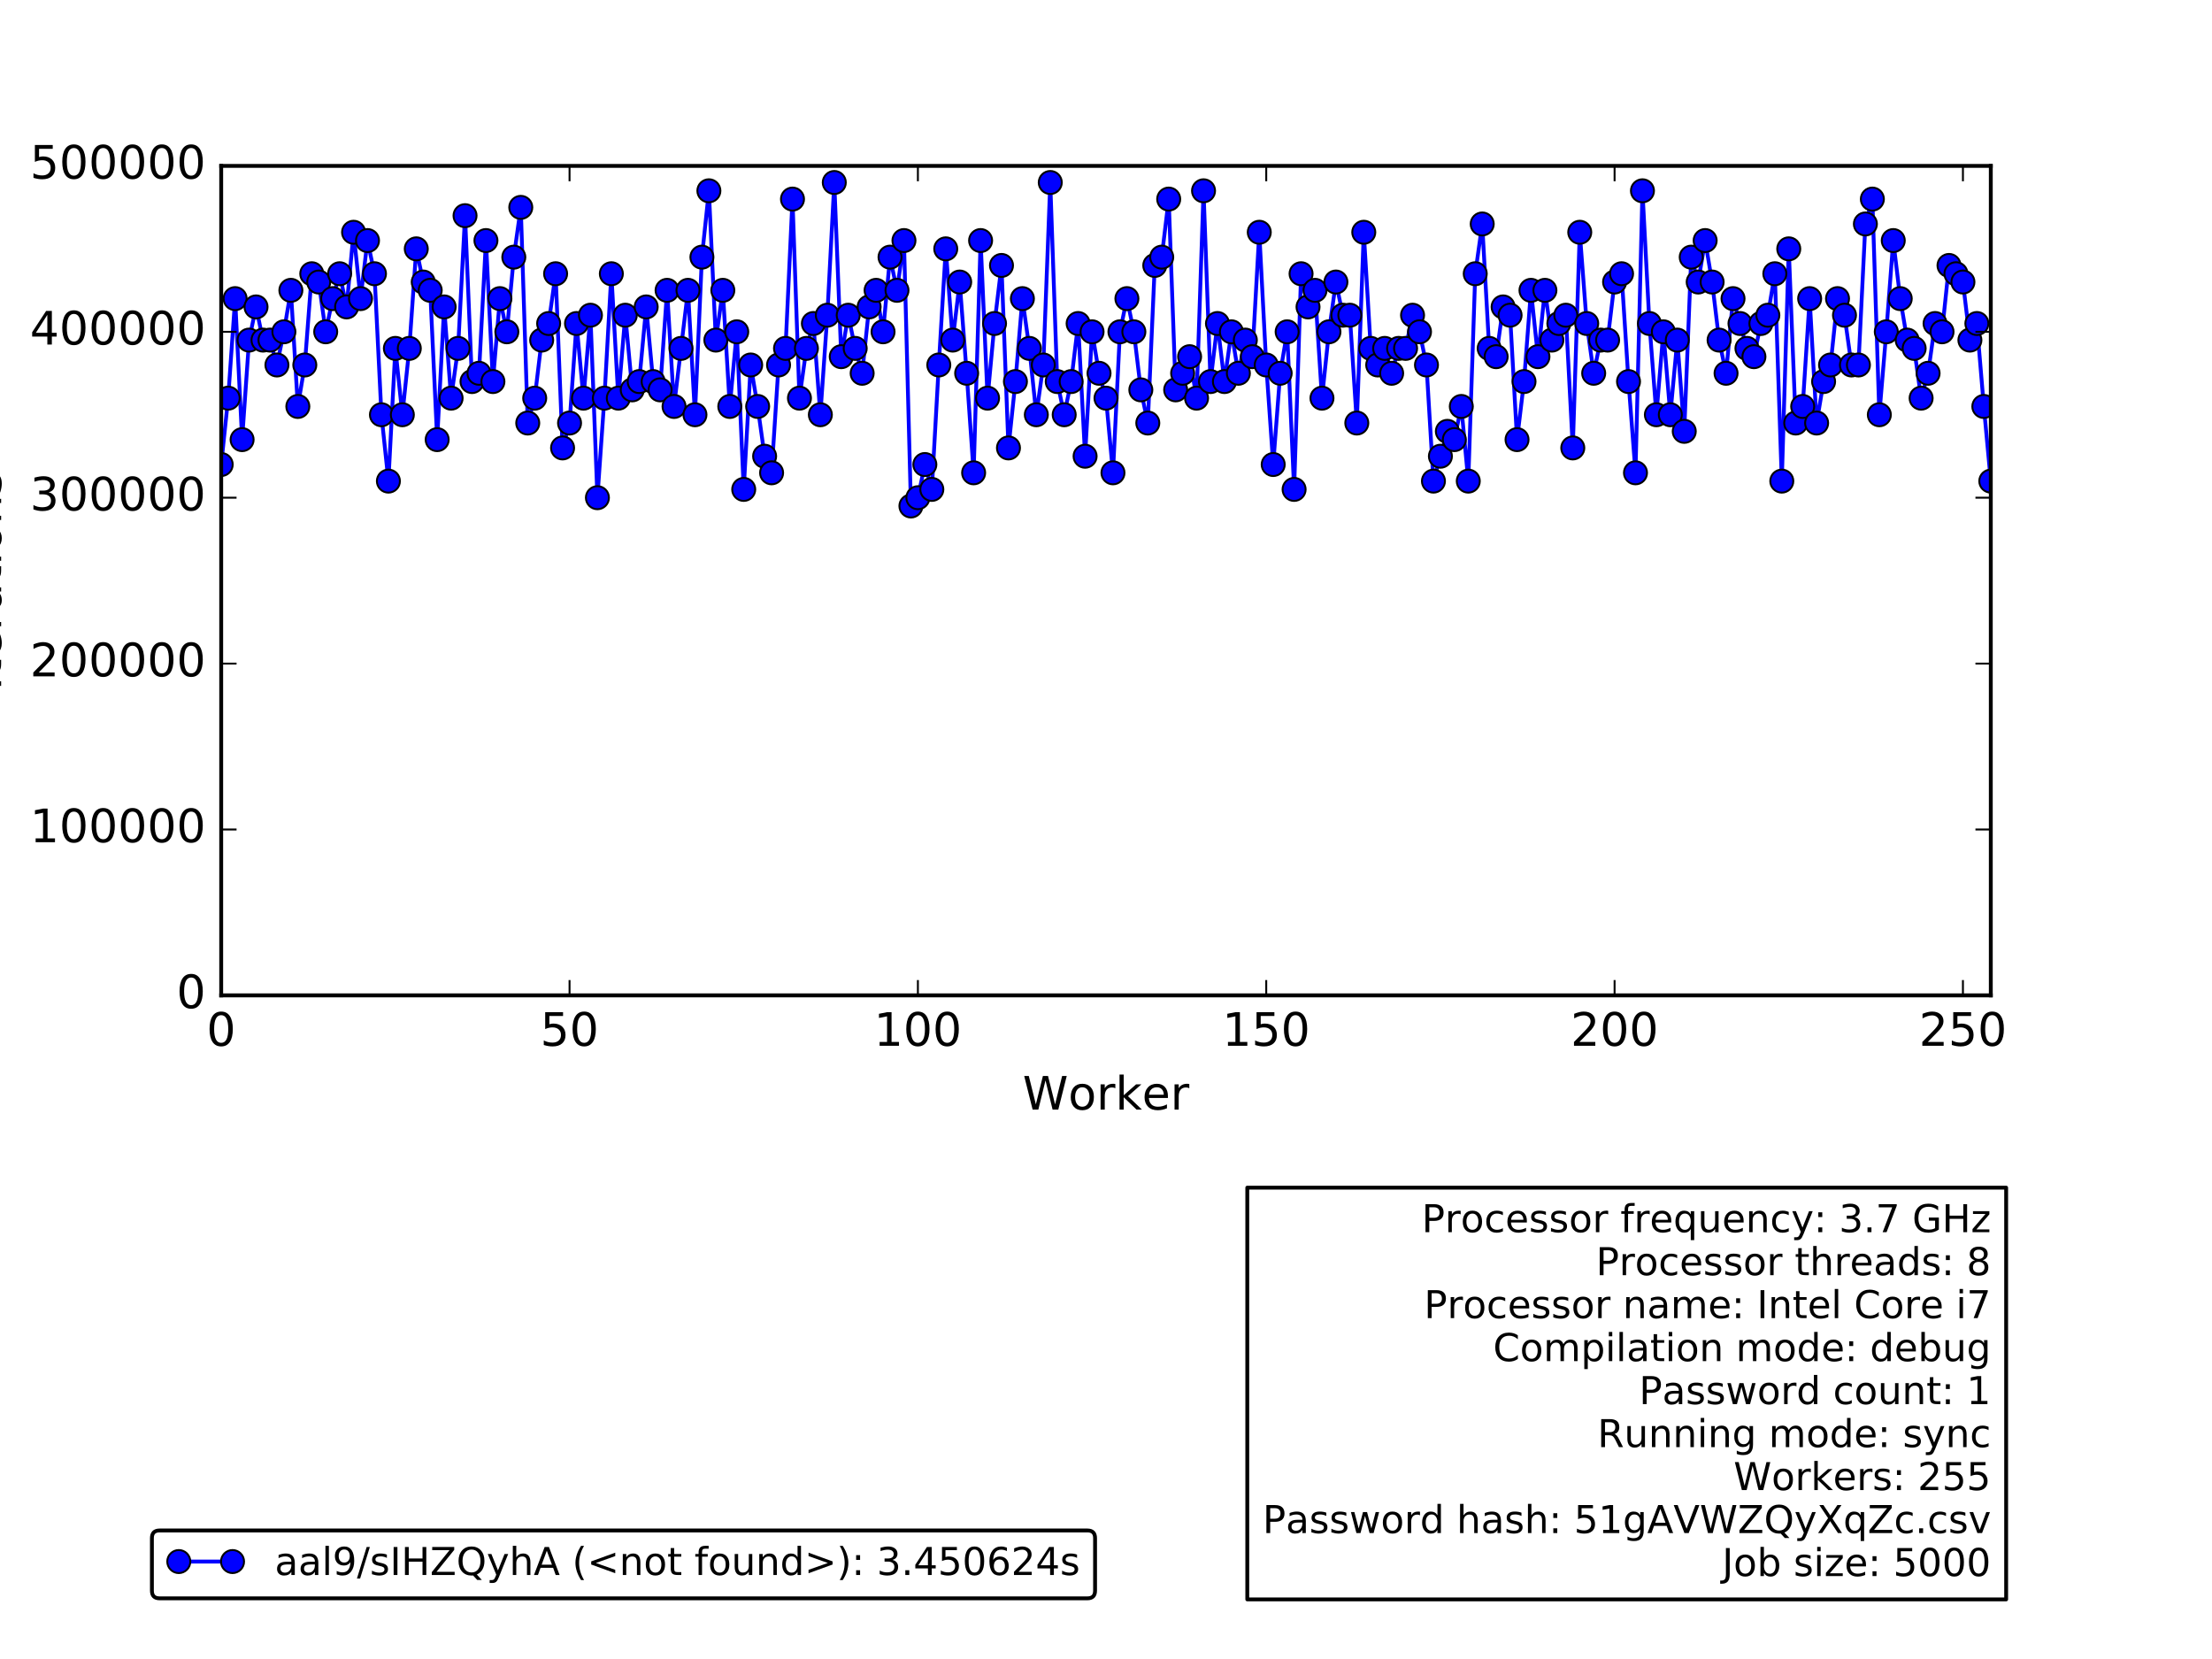 <?xml version="1.0" encoding="utf-8" standalone="no"?>
<!DOCTYPE svg PUBLIC "-//W3C//DTD SVG 1.1//EN"
  "http://www.w3.org/Graphics/SVG/1.1/DTD/svg11.dtd">
<!-- Created with matplotlib (http://matplotlib.org/) -->
<svg height="432pt" version="1.1" viewBox="0 0 576 432" width="576pt" xmlns="http://www.w3.org/2000/svg" xmlns:xlink="http://www.w3.org/1999/xlink">
 <defs>
  <style type="text/css">
*{stroke-linecap:butt;stroke-linejoin:round;stroke-miterlimit:100000;}
  </style>
 </defs>
 <g id="figure_1">
  <g id="patch_1">
   <path d="M 0 432 
L 576 432 
L 576 0 
L 0 0 
z
" style="fill:#ffffff;"/>
  </g>
  <g id="axes_1">
   <g id="patch_2">
    <path d="M 57.6 259.2 
L 518.4 259.2 
L 518.4 43.2 
L 57.6 43.2 
z
" style="fill:#ffffff;"/>
   </g>
   <g id="patch_3">
    <path clip-path="url(#p56b7e11dc8)" d="M 57.6 259.2 
L 520.214 259.2 
L 520.214 259.2 
L 57.6 259.2 
z
" style="fill:#0000ff;opacity:0.4;stroke:#000000;stroke-linejoin:miter;"/>
   </g>
   <g id="line2d_1">
    <path clip-path="url(#p56b7e11dc8)" d="M 57.6 120.96 
L 59.414 103.68 
L 61.228 77.76 
L 63.043 114.48 
L 64.857 88.56 
L 66.671 79.92 
L 68.485 88.56 
L 70.299 88.56 
L 72.113 95.04 
L 73.928 86.4 
L 75.742 75.6 
L 77.556 105.84 
L 79.37 95.04 
L 81.184 71.28 
L 82.998 73.44 
L 84.813 86.4 
L 86.627 77.76 
L 88.441 71.28 
L 90.255 79.92 
L 92.069 60.48 
L 93.883 77.76 
L 95.698 62.64 
L 97.512 71.28 
L 99.326 108 
L 101.14 125.28 
L 102.954 90.72 
L 104.769 108 
L 106.583 90.72 
L 108.397 64.8 
L 110.211 73.44 
L 112.025 75.6 
L 113.839 114.48 
L 115.654 79.92 
L 117.468 103.68 
L 119.282 90.72 
L 121.096 56.16 
L 122.91 99.36 
L 124.724 97.2 
L 126.539 62.64 
L 128.353 99.36 
L 130.167 77.76 
L 131.981 86.4 
L 133.795 66.96 
L 135.609 54 
L 137.424 110.16 
L 139.238 103.68 
L 141.052 88.56 
L 142.866 84.24 
L 144.68 71.28 
L 146.494 116.64 
L 148.309 110.16 
L 150.123 84.24 
L 151.937 103.68 
L 153.751 82.08 
L 155.565 129.6 
L 157.38 103.68 
L 159.194 71.28 
L 161.008 103.68 
L 162.822 82.08 
L 164.636 101.52 
L 166.45 99.36 
L 168.265 79.92 
L 170.079 99.36 
L 171.893 101.52 
L 173.707 75.6 
L 175.521 105.84 
L 179.15 75.6 
L 180.964 108 
L 182.778 66.96 
L 184.592 49.68 
L 186.406 88.56 
L 188.22 75.6 
L 190.035 105.84 
L 191.849 86.4 
L 193.663 127.44 
L 195.477 95.04 
L 197.291 105.84 
L 199.106 118.8 
L 200.92 123.12 
L 202.734 95.04 
L 204.548 90.72 
L 206.362 51.84 
L 208.176 103.68 
L 209.991 90.72 
L 211.805 84.24 
L 213.619 108 
L 215.433 82.08 
L 217.247 47.52 
L 219.061 92.88 
L 220.876 82.08 
L 222.69 90.72 
L 224.504 97.2 
L 226.318 79.92 
L 228.132 75.6 
L 229.946 86.4 
L 231.761 66.96 
L 233.575 75.6 
L 235.389 62.64 
L 237.203 131.76 
L 239.017 129.6 
L 240.831 120.96 
L 242.646 127.44 
L 244.46 95.04 
L 246.274 64.8 
L 248.088 88.56 
L 249.902 73.44 
L 251.717 97.2 
L 253.531 123.12 
L 255.345 62.64 
L 257.159 103.68 
L 258.973 84.24 
L 260.787 69.12 
L 262.602 116.64 
L 264.416 99.36 
L 266.23 77.76 
L 268.044 90.72 
L 269.858 108 
L 271.672 95.04 
L 273.487 47.52 
L 275.301 99.36 
L 277.115 108 
L 278.929 99.36 
L 280.743 84.24 
L 282.557 118.8 
L 284.372 86.4 
L 286.186 97.2 
L 288 103.68 
L 289.814 123.12 
L 291.628 86.4 
L 293.443 77.76 
L 295.257 86.4 
L 297.071 101.52 
L 298.885 110.16 
L 300.699 69.12 
L 302.513 66.96 
L 304.328 51.84 
L 306.142 101.52 
L 309.77 92.88 
L 311.584 103.68 
L 313.398 49.68 
L 315.213 99.36 
L 317.027 84.24 
L 318.841 99.36 
L 320.655 86.4 
L 322.469 97.2 
L 324.283 88.56 
L 326.098 92.88 
L 327.912 60.48 
L 329.726 95.04 
L 331.54 120.96 
L 333.354 97.2 
L 335.169 86.4 
L 336.983 127.44 
L 338.797 71.28 
L 340.611 79.92 
L 342.425 75.6 
L 344.239 103.68 
L 346.054 86.4 
L 347.868 73.44 
L 349.682 82.08 
L 351.496 82.08 
L 353.31 110.16 
L 355.124 60.48 
L 356.939 90.72 
L 358.753 95.04 
L 360.567 90.72 
L 362.381 97.2 
L 364.195 90.72 
L 366.009 90.72 
L 367.824 82.08 
L 369.638 86.4 
L 371.452 95.04 
L 373.266 125.28 
L 376.894 112.32 
L 378.709 114.48 
L 380.523 105.84 
L 382.337 125.28 
L 384.151 71.28 
L 385.965 58.32 
L 387.78 90.72 
L 389.594 92.88 
L 391.408 79.92 
L 393.222 82.08 
L 395.036 114.48 
L 396.85 99.36 
L 398.665 75.6 
L 400.479 92.88 
L 402.293 75.6 
L 404.107 88.56 
L 405.921 84.24 
L 407.735 82.08 
L 409.55 116.64 
L 411.364 60.48 
L 413.178 84.24 
L 414.992 97.2 
L 416.806 88.56 
L 418.62 88.56 
L 420.435 73.44 
L 422.249 71.28 
L 424.063 99.36 
L 425.877 123.12 
L 427.691 49.68 
L 429.506 84.24 
L 431.32 108 
L 433.134 86.4 
L 434.948 108 
L 436.762 88.56 
L 438.576 112.32 
L 440.391 66.96 
L 442.205 73.44 
L 444.019 62.64 
L 445.833 73.44 
L 447.647 88.56 
L 449.461 97.2 
L 451.276 77.76 
L 454.904 90.72 
L 456.718 92.88 
L 458.532 84.24 
L 460.346 82.08 
L 462.161 71.28 
L 463.975 125.28 
L 465.789 64.8 
L 467.603 110.16 
L 469.417 105.84 
L 471.231 77.76 
L 473.046 110.16 
L 474.86 99.36 
L 476.674 95.04 
L 478.488 77.76 
L 480.302 82.08 
L 482.117 95.04 
L 483.931 95.04 
L 485.745 58.32 
L 487.559 51.84 
L 489.373 108 
L 491.187 86.4 
L 493.002 62.64 
L 494.816 77.76 
L 496.63 88.56 
L 498.444 90.72 
L 500.258 103.68 
L 502.072 97.2 
L 503.887 84.24 
L 505.701 86.4 
L 507.515 69.12 
L 511.143 73.44 
L 512.957 88.56 
L 514.772 84.24 
L 516.586 105.84 
L 518.4 125.28 
L 518.4 125.28 
" style="fill:none;stroke:#0000ff;stroke-linecap:square;"/>
    <defs>
     <path d="M 0 3 
C 0.796 3 1.559 2.684 2.121 2.121 
C 2.684 1.559 3 0.796 3 0 
C 3 -0.796 2.684 -1.559 2.121 -2.121 
C 1.559 -2.684 0.796 -3 0 -3 
C -0.796 -3 -1.559 -2.684 -2.121 -2.121 
C -2.684 -1.559 -3 -0.796 -3 0 
C -3 0.796 -2.684 1.559 -2.121 2.121 
C -1.559 2.684 -0.796 3 0 3 
z
" id="m549b38b5f8" style="stroke:#000000;stroke-width:0.5;"/>
    </defs>
    <g clip-path="url(#p56b7e11dc8)">
     <use style="fill:#0000ff;stroke:#000000;stroke-width:0.5;" x="57.6" xlink:href="#m549b38b5f8" y="120.96"/>
     <use style="fill:#0000ff;stroke:#000000;stroke-width:0.5;" x="59.414" xlink:href="#m549b38b5f8" y="103.68"/>
     <use style="fill:#0000ff;stroke:#000000;stroke-width:0.5;" x="61.228" xlink:href="#m549b38b5f8" y="77.76"/>
     <use style="fill:#0000ff;stroke:#000000;stroke-width:0.5;" x="63.043" xlink:href="#m549b38b5f8" y="114.48"/>
     <use style="fill:#0000ff;stroke:#000000;stroke-width:0.5;" x="64.857" xlink:href="#m549b38b5f8" y="88.56"/>
     <use style="fill:#0000ff;stroke:#000000;stroke-width:0.5;" x="66.671" xlink:href="#m549b38b5f8" y="79.92"/>
     <use style="fill:#0000ff;stroke:#000000;stroke-width:0.5;" x="68.485" xlink:href="#m549b38b5f8" y="88.56"/>
     <use style="fill:#0000ff;stroke:#000000;stroke-width:0.5;" x="70.299" xlink:href="#m549b38b5f8" y="88.56"/>
     <use style="fill:#0000ff;stroke:#000000;stroke-width:0.5;" x="72.113" xlink:href="#m549b38b5f8" y="95.04"/>
     <use style="fill:#0000ff;stroke:#000000;stroke-width:0.5;" x="73.928" xlink:href="#m549b38b5f8" y="86.4"/>
     <use style="fill:#0000ff;stroke:#000000;stroke-width:0.5;" x="75.742" xlink:href="#m549b38b5f8" y="75.6"/>
     <use style="fill:#0000ff;stroke:#000000;stroke-width:0.5;" x="77.556" xlink:href="#m549b38b5f8" y="105.84"/>
     <use style="fill:#0000ff;stroke:#000000;stroke-width:0.5;" x="79.37" xlink:href="#m549b38b5f8" y="95.04"/>
     <use style="fill:#0000ff;stroke:#000000;stroke-width:0.5;" x="81.184" xlink:href="#m549b38b5f8" y="71.28"/>
     <use style="fill:#0000ff;stroke:#000000;stroke-width:0.5;" x="82.998" xlink:href="#m549b38b5f8" y="73.44"/>
     <use style="fill:#0000ff;stroke:#000000;stroke-width:0.5;" x="84.813" xlink:href="#m549b38b5f8" y="86.4"/>
     <use style="fill:#0000ff;stroke:#000000;stroke-width:0.5;" x="86.627" xlink:href="#m549b38b5f8" y="77.76"/>
     <use style="fill:#0000ff;stroke:#000000;stroke-width:0.5;" x="88.441" xlink:href="#m549b38b5f8" y="71.28"/>
     <use style="fill:#0000ff;stroke:#000000;stroke-width:0.5;" x="90.255" xlink:href="#m549b38b5f8" y="79.92"/>
     <use style="fill:#0000ff;stroke:#000000;stroke-width:0.5;" x="92.069" xlink:href="#m549b38b5f8" y="60.48"/>
     <use style="fill:#0000ff;stroke:#000000;stroke-width:0.5;" x="93.883" xlink:href="#m549b38b5f8" y="77.76"/>
     <use style="fill:#0000ff;stroke:#000000;stroke-width:0.5;" x="95.698" xlink:href="#m549b38b5f8" y="62.64"/>
     <use style="fill:#0000ff;stroke:#000000;stroke-width:0.5;" x="97.512" xlink:href="#m549b38b5f8" y="71.28"/>
     <use style="fill:#0000ff;stroke:#000000;stroke-width:0.5;" x="99.326" xlink:href="#m549b38b5f8" y="108.0"/>
     <use style="fill:#0000ff;stroke:#000000;stroke-width:0.5;" x="101.14" xlink:href="#m549b38b5f8" y="125.28"/>
     <use style="fill:#0000ff;stroke:#000000;stroke-width:0.5;" x="102.954" xlink:href="#m549b38b5f8" y="90.72"/>
     <use style="fill:#0000ff;stroke:#000000;stroke-width:0.5;" x="104.769" xlink:href="#m549b38b5f8" y="108.0"/>
     <use style="fill:#0000ff;stroke:#000000;stroke-width:0.5;" x="106.583" xlink:href="#m549b38b5f8" y="90.72"/>
     <use style="fill:#0000ff;stroke:#000000;stroke-width:0.5;" x="108.397" xlink:href="#m549b38b5f8" y="64.8"/>
     <use style="fill:#0000ff;stroke:#000000;stroke-width:0.5;" x="110.211" xlink:href="#m549b38b5f8" y="73.44"/>
     <use style="fill:#0000ff;stroke:#000000;stroke-width:0.5;" x="112.025" xlink:href="#m549b38b5f8" y="75.6"/>
     <use style="fill:#0000ff;stroke:#000000;stroke-width:0.5;" x="113.839" xlink:href="#m549b38b5f8" y="114.48"/>
     <use style="fill:#0000ff;stroke:#000000;stroke-width:0.5;" x="115.654" xlink:href="#m549b38b5f8" y="79.92"/>
     <use style="fill:#0000ff;stroke:#000000;stroke-width:0.5;" x="117.468" xlink:href="#m549b38b5f8" y="103.68"/>
     <use style="fill:#0000ff;stroke:#000000;stroke-width:0.5;" x="119.282" xlink:href="#m549b38b5f8" y="90.72"/>
     <use style="fill:#0000ff;stroke:#000000;stroke-width:0.5;" x="121.096" xlink:href="#m549b38b5f8" y="56.16"/>
     <use style="fill:#0000ff;stroke:#000000;stroke-width:0.5;" x="122.91" xlink:href="#m549b38b5f8" y="99.36"/>
     <use style="fill:#0000ff;stroke:#000000;stroke-width:0.5;" x="124.724" xlink:href="#m549b38b5f8" y="97.2"/>
     <use style="fill:#0000ff;stroke:#000000;stroke-width:0.5;" x="126.539" xlink:href="#m549b38b5f8" y="62.64"/>
     <use style="fill:#0000ff;stroke:#000000;stroke-width:0.5;" x="128.353" xlink:href="#m549b38b5f8" y="99.36"/>
     <use style="fill:#0000ff;stroke:#000000;stroke-width:0.5;" x="130.167" xlink:href="#m549b38b5f8" y="77.76"/>
     <use style="fill:#0000ff;stroke:#000000;stroke-width:0.5;" x="131.981" xlink:href="#m549b38b5f8" y="86.4"/>
     <use style="fill:#0000ff;stroke:#000000;stroke-width:0.5;" x="133.795" xlink:href="#m549b38b5f8" y="66.96"/>
     <use style="fill:#0000ff;stroke:#000000;stroke-width:0.5;" x="135.609" xlink:href="#m549b38b5f8" y="54.0"/>
     <use style="fill:#0000ff;stroke:#000000;stroke-width:0.5;" x="137.424" xlink:href="#m549b38b5f8" y="110.16"/>
     <use style="fill:#0000ff;stroke:#000000;stroke-width:0.5;" x="139.238" xlink:href="#m549b38b5f8" y="103.68"/>
     <use style="fill:#0000ff;stroke:#000000;stroke-width:0.5;" x="141.052" xlink:href="#m549b38b5f8" y="88.56"/>
     <use style="fill:#0000ff;stroke:#000000;stroke-width:0.5;" x="142.866" xlink:href="#m549b38b5f8" y="84.24"/>
     <use style="fill:#0000ff;stroke:#000000;stroke-width:0.5;" x="144.68" xlink:href="#m549b38b5f8" y="71.28"/>
     <use style="fill:#0000ff;stroke:#000000;stroke-width:0.5;" x="146.494" xlink:href="#m549b38b5f8" y="116.64"/>
     <use style="fill:#0000ff;stroke:#000000;stroke-width:0.5;" x="148.309" xlink:href="#m549b38b5f8" y="110.16"/>
     <use style="fill:#0000ff;stroke:#000000;stroke-width:0.5;" x="150.123" xlink:href="#m549b38b5f8" y="84.24"/>
     <use style="fill:#0000ff;stroke:#000000;stroke-width:0.5;" x="151.937" xlink:href="#m549b38b5f8" y="103.68"/>
     <use style="fill:#0000ff;stroke:#000000;stroke-width:0.5;" x="153.751" xlink:href="#m549b38b5f8" y="82.08"/>
     <use style="fill:#0000ff;stroke:#000000;stroke-width:0.5;" x="155.565" xlink:href="#m549b38b5f8" y="129.6"/>
     <use style="fill:#0000ff;stroke:#000000;stroke-width:0.5;" x="157.38" xlink:href="#m549b38b5f8" y="103.68"/>
     <use style="fill:#0000ff;stroke:#000000;stroke-width:0.5;" x="159.194" xlink:href="#m549b38b5f8" y="71.28"/>
     <use style="fill:#0000ff;stroke:#000000;stroke-width:0.5;" x="161.008" xlink:href="#m549b38b5f8" y="103.68"/>
     <use style="fill:#0000ff;stroke:#000000;stroke-width:0.5;" x="162.822" xlink:href="#m549b38b5f8" y="82.08"/>
     <use style="fill:#0000ff;stroke:#000000;stroke-width:0.5;" x="164.636" xlink:href="#m549b38b5f8" y="101.52"/>
     <use style="fill:#0000ff;stroke:#000000;stroke-width:0.5;" x="166.45" xlink:href="#m549b38b5f8" y="99.36"/>
     <use style="fill:#0000ff;stroke:#000000;stroke-width:0.5;" x="168.265" xlink:href="#m549b38b5f8" y="79.92"/>
     <use style="fill:#0000ff;stroke:#000000;stroke-width:0.5;" x="170.079" xlink:href="#m549b38b5f8" y="99.36"/>
     <use style="fill:#0000ff;stroke:#000000;stroke-width:0.5;" x="171.893" xlink:href="#m549b38b5f8" y="101.52"/>
     <use style="fill:#0000ff;stroke:#000000;stroke-width:0.5;" x="173.707" xlink:href="#m549b38b5f8" y="75.6"/>
     <use style="fill:#0000ff;stroke:#000000;stroke-width:0.5;" x="175.521" xlink:href="#m549b38b5f8" y="105.84"/>
     <use style="fill:#0000ff;stroke:#000000;stroke-width:0.5;" x="177.335" xlink:href="#m549b38b5f8" y="90.72"/>
     <use style="fill:#0000ff;stroke:#000000;stroke-width:0.5;" x="179.15" xlink:href="#m549b38b5f8" y="75.6"/>
     <use style="fill:#0000ff;stroke:#000000;stroke-width:0.5;" x="180.964" xlink:href="#m549b38b5f8" y="108.0"/>
     <use style="fill:#0000ff;stroke:#000000;stroke-width:0.5;" x="182.778" xlink:href="#m549b38b5f8" y="66.96"/>
     <use style="fill:#0000ff;stroke:#000000;stroke-width:0.5;" x="184.592" xlink:href="#m549b38b5f8" y="49.68"/>
     <use style="fill:#0000ff;stroke:#000000;stroke-width:0.5;" x="186.406" xlink:href="#m549b38b5f8" y="88.56"/>
     <use style="fill:#0000ff;stroke:#000000;stroke-width:0.5;" x="188.22" xlink:href="#m549b38b5f8" y="75.6"/>
     <use style="fill:#0000ff;stroke:#000000;stroke-width:0.5;" x="190.035" xlink:href="#m549b38b5f8" y="105.84"/>
     <use style="fill:#0000ff;stroke:#000000;stroke-width:0.5;" x="191.849" xlink:href="#m549b38b5f8" y="86.4"/>
     <use style="fill:#0000ff;stroke:#000000;stroke-width:0.5;" x="193.663" xlink:href="#m549b38b5f8" y="127.44"/>
     <use style="fill:#0000ff;stroke:#000000;stroke-width:0.5;" x="195.477" xlink:href="#m549b38b5f8" y="95.04"/>
     <use style="fill:#0000ff;stroke:#000000;stroke-width:0.5;" x="197.291" xlink:href="#m549b38b5f8" y="105.84"/>
     <use style="fill:#0000ff;stroke:#000000;stroke-width:0.5;" x="199.106" xlink:href="#m549b38b5f8" y="118.8"/>
     <use style="fill:#0000ff;stroke:#000000;stroke-width:0.5;" x="200.92" xlink:href="#m549b38b5f8" y="123.12"/>
     <use style="fill:#0000ff;stroke:#000000;stroke-width:0.5;" x="202.734" xlink:href="#m549b38b5f8" y="95.04"/>
     <use style="fill:#0000ff;stroke:#000000;stroke-width:0.5;" x="204.548" xlink:href="#m549b38b5f8" y="90.72"/>
     <use style="fill:#0000ff;stroke:#000000;stroke-width:0.5;" x="206.362" xlink:href="#m549b38b5f8" y="51.84"/>
     <use style="fill:#0000ff;stroke:#000000;stroke-width:0.5;" x="208.176" xlink:href="#m549b38b5f8" y="103.68"/>
     <use style="fill:#0000ff;stroke:#000000;stroke-width:0.5;" x="209.991" xlink:href="#m549b38b5f8" y="90.72"/>
     <use style="fill:#0000ff;stroke:#000000;stroke-width:0.5;" x="211.805" xlink:href="#m549b38b5f8" y="84.24"/>
     <use style="fill:#0000ff;stroke:#000000;stroke-width:0.5;" x="213.619" xlink:href="#m549b38b5f8" y="108.0"/>
     <use style="fill:#0000ff;stroke:#000000;stroke-width:0.5;" x="215.433" xlink:href="#m549b38b5f8" y="82.08"/>
     <use style="fill:#0000ff;stroke:#000000;stroke-width:0.5;" x="217.247" xlink:href="#m549b38b5f8" y="47.52"/>
     <use style="fill:#0000ff;stroke:#000000;stroke-width:0.5;" x="219.061" xlink:href="#m549b38b5f8" y="92.88"/>
     <use style="fill:#0000ff;stroke:#000000;stroke-width:0.5;" x="220.876" xlink:href="#m549b38b5f8" y="82.08"/>
     <use style="fill:#0000ff;stroke:#000000;stroke-width:0.5;" x="222.69" xlink:href="#m549b38b5f8" y="90.72"/>
     <use style="fill:#0000ff;stroke:#000000;stroke-width:0.5;" x="224.504" xlink:href="#m549b38b5f8" y="97.2"/>
     <use style="fill:#0000ff;stroke:#000000;stroke-width:0.5;" x="226.318" xlink:href="#m549b38b5f8" y="79.92"/>
     <use style="fill:#0000ff;stroke:#000000;stroke-width:0.5;" x="228.132" xlink:href="#m549b38b5f8" y="75.6"/>
     <use style="fill:#0000ff;stroke:#000000;stroke-width:0.5;" x="229.946" xlink:href="#m549b38b5f8" y="86.4"/>
     <use style="fill:#0000ff;stroke:#000000;stroke-width:0.5;" x="231.761" xlink:href="#m549b38b5f8" y="66.96"/>
     <use style="fill:#0000ff;stroke:#000000;stroke-width:0.5;" x="233.575" xlink:href="#m549b38b5f8" y="75.6"/>
     <use style="fill:#0000ff;stroke:#000000;stroke-width:0.5;" x="235.389" xlink:href="#m549b38b5f8" y="62.64"/>
     <use style="fill:#0000ff;stroke:#000000;stroke-width:0.5;" x="237.203" xlink:href="#m549b38b5f8" y="131.76"/>
     <use style="fill:#0000ff;stroke:#000000;stroke-width:0.5;" x="239.017" xlink:href="#m549b38b5f8" y="129.6"/>
     <use style="fill:#0000ff;stroke:#000000;stroke-width:0.5;" x="240.831" xlink:href="#m549b38b5f8" y="120.96"/>
     <use style="fill:#0000ff;stroke:#000000;stroke-width:0.5;" x="242.646" xlink:href="#m549b38b5f8" y="127.44"/>
     <use style="fill:#0000ff;stroke:#000000;stroke-width:0.5;" x="244.46" xlink:href="#m549b38b5f8" y="95.04"/>
     <use style="fill:#0000ff;stroke:#000000;stroke-width:0.5;" x="246.274" xlink:href="#m549b38b5f8" y="64.8"/>
     <use style="fill:#0000ff;stroke:#000000;stroke-width:0.5;" x="248.088" xlink:href="#m549b38b5f8" y="88.56"/>
     <use style="fill:#0000ff;stroke:#000000;stroke-width:0.5;" x="249.902" xlink:href="#m549b38b5f8" y="73.44"/>
     <use style="fill:#0000ff;stroke:#000000;stroke-width:0.5;" x="251.717" xlink:href="#m549b38b5f8" y="97.2"/>
     <use style="fill:#0000ff;stroke:#000000;stroke-width:0.5;" x="253.531" xlink:href="#m549b38b5f8" y="123.12"/>
     <use style="fill:#0000ff;stroke:#000000;stroke-width:0.5;" x="255.345" xlink:href="#m549b38b5f8" y="62.64"/>
     <use style="fill:#0000ff;stroke:#000000;stroke-width:0.5;" x="257.159" xlink:href="#m549b38b5f8" y="103.68"/>
     <use style="fill:#0000ff;stroke:#000000;stroke-width:0.5;" x="258.973" xlink:href="#m549b38b5f8" y="84.24"/>
     <use style="fill:#0000ff;stroke:#000000;stroke-width:0.5;" x="260.787" xlink:href="#m549b38b5f8" y="69.12"/>
     <use style="fill:#0000ff;stroke:#000000;stroke-width:0.5;" x="262.602" xlink:href="#m549b38b5f8" y="116.64"/>
     <use style="fill:#0000ff;stroke:#000000;stroke-width:0.5;" x="264.416" xlink:href="#m549b38b5f8" y="99.36"/>
     <use style="fill:#0000ff;stroke:#000000;stroke-width:0.5;" x="266.23" xlink:href="#m549b38b5f8" y="77.76"/>
     <use style="fill:#0000ff;stroke:#000000;stroke-width:0.5;" x="268.044" xlink:href="#m549b38b5f8" y="90.72"/>
     <use style="fill:#0000ff;stroke:#000000;stroke-width:0.5;" x="269.858" xlink:href="#m549b38b5f8" y="108.0"/>
     <use style="fill:#0000ff;stroke:#000000;stroke-width:0.5;" x="271.672" xlink:href="#m549b38b5f8" y="95.04"/>
     <use style="fill:#0000ff;stroke:#000000;stroke-width:0.5;" x="273.487" xlink:href="#m549b38b5f8" y="47.52"/>
     <use style="fill:#0000ff;stroke:#000000;stroke-width:0.5;" x="275.301" xlink:href="#m549b38b5f8" y="99.36"/>
     <use style="fill:#0000ff;stroke:#000000;stroke-width:0.5;" x="277.115" xlink:href="#m549b38b5f8" y="108.0"/>
     <use style="fill:#0000ff;stroke:#000000;stroke-width:0.5;" x="278.929" xlink:href="#m549b38b5f8" y="99.36"/>
     <use style="fill:#0000ff;stroke:#000000;stroke-width:0.5;" x="280.743" xlink:href="#m549b38b5f8" y="84.24"/>
     <use style="fill:#0000ff;stroke:#000000;stroke-width:0.5;" x="282.557" xlink:href="#m549b38b5f8" y="118.8"/>
     <use style="fill:#0000ff;stroke:#000000;stroke-width:0.5;" x="284.372" xlink:href="#m549b38b5f8" y="86.4"/>
     <use style="fill:#0000ff;stroke:#000000;stroke-width:0.5;" x="286.186" xlink:href="#m549b38b5f8" y="97.2"/>
     <use style="fill:#0000ff;stroke:#000000;stroke-width:0.5;" x="288.0" xlink:href="#m549b38b5f8" y="103.68"/>
     <use style="fill:#0000ff;stroke:#000000;stroke-width:0.5;" x="289.814" xlink:href="#m549b38b5f8" y="123.12"/>
     <use style="fill:#0000ff;stroke:#000000;stroke-width:0.5;" x="291.628" xlink:href="#m549b38b5f8" y="86.4"/>
     <use style="fill:#0000ff;stroke:#000000;stroke-width:0.5;" x="293.443" xlink:href="#m549b38b5f8" y="77.76"/>
     <use style="fill:#0000ff;stroke:#000000;stroke-width:0.5;" x="295.257" xlink:href="#m549b38b5f8" y="86.4"/>
     <use style="fill:#0000ff;stroke:#000000;stroke-width:0.5;" x="297.071" xlink:href="#m549b38b5f8" y="101.52"/>
     <use style="fill:#0000ff;stroke:#000000;stroke-width:0.5;" x="298.885" xlink:href="#m549b38b5f8" y="110.16"/>
     <use style="fill:#0000ff;stroke:#000000;stroke-width:0.5;" x="300.699" xlink:href="#m549b38b5f8" y="69.12"/>
     <use style="fill:#0000ff;stroke:#000000;stroke-width:0.5;" x="302.513" xlink:href="#m549b38b5f8" y="66.96"/>
     <use style="fill:#0000ff;stroke:#000000;stroke-width:0.5;" x="304.328" xlink:href="#m549b38b5f8" y="51.84"/>
     <use style="fill:#0000ff;stroke:#000000;stroke-width:0.5;" x="306.142" xlink:href="#m549b38b5f8" y="101.52"/>
     <use style="fill:#0000ff;stroke:#000000;stroke-width:0.5;" x="307.956" xlink:href="#m549b38b5f8" y="97.2"/>
     <use style="fill:#0000ff;stroke:#000000;stroke-width:0.5;" x="309.77" xlink:href="#m549b38b5f8" y="92.88"/>
     <use style="fill:#0000ff;stroke:#000000;stroke-width:0.5;" x="311.584" xlink:href="#m549b38b5f8" y="103.68"/>
     <use style="fill:#0000ff;stroke:#000000;stroke-width:0.5;" x="313.398" xlink:href="#m549b38b5f8" y="49.68"/>
     <use style="fill:#0000ff;stroke:#000000;stroke-width:0.5;" x="315.213" xlink:href="#m549b38b5f8" y="99.36"/>
     <use style="fill:#0000ff;stroke:#000000;stroke-width:0.5;" x="317.027" xlink:href="#m549b38b5f8" y="84.24"/>
     <use style="fill:#0000ff;stroke:#000000;stroke-width:0.5;" x="318.841" xlink:href="#m549b38b5f8" y="99.36"/>
     <use style="fill:#0000ff;stroke:#000000;stroke-width:0.5;" x="320.655" xlink:href="#m549b38b5f8" y="86.4"/>
     <use style="fill:#0000ff;stroke:#000000;stroke-width:0.5;" x="322.469" xlink:href="#m549b38b5f8" y="97.2"/>
     <use style="fill:#0000ff;stroke:#000000;stroke-width:0.5;" x="324.283" xlink:href="#m549b38b5f8" y="88.56"/>
     <use style="fill:#0000ff;stroke:#000000;stroke-width:0.5;" x="326.098" xlink:href="#m549b38b5f8" y="92.88"/>
     <use style="fill:#0000ff;stroke:#000000;stroke-width:0.5;" x="327.912" xlink:href="#m549b38b5f8" y="60.48"/>
     <use style="fill:#0000ff;stroke:#000000;stroke-width:0.5;" x="329.726" xlink:href="#m549b38b5f8" y="95.04"/>
     <use style="fill:#0000ff;stroke:#000000;stroke-width:0.5;" x="331.54" xlink:href="#m549b38b5f8" y="120.96"/>
     <use style="fill:#0000ff;stroke:#000000;stroke-width:0.5;" x="333.354" xlink:href="#m549b38b5f8" y="97.2"/>
     <use style="fill:#0000ff;stroke:#000000;stroke-width:0.5;" x="335.169" xlink:href="#m549b38b5f8" y="86.4"/>
     <use style="fill:#0000ff;stroke:#000000;stroke-width:0.5;" x="336.983" xlink:href="#m549b38b5f8" y="127.44"/>
     <use style="fill:#0000ff;stroke:#000000;stroke-width:0.5;" x="338.797" xlink:href="#m549b38b5f8" y="71.28"/>
     <use style="fill:#0000ff;stroke:#000000;stroke-width:0.5;" x="340.611" xlink:href="#m549b38b5f8" y="79.92"/>
     <use style="fill:#0000ff;stroke:#000000;stroke-width:0.5;" x="342.425" xlink:href="#m549b38b5f8" y="75.6"/>
     <use style="fill:#0000ff;stroke:#000000;stroke-width:0.5;" x="344.239" xlink:href="#m549b38b5f8" y="103.68"/>
     <use style="fill:#0000ff;stroke:#000000;stroke-width:0.5;" x="346.054" xlink:href="#m549b38b5f8" y="86.4"/>
     <use style="fill:#0000ff;stroke:#000000;stroke-width:0.5;" x="347.868" xlink:href="#m549b38b5f8" y="73.44"/>
     <use style="fill:#0000ff;stroke:#000000;stroke-width:0.5;" x="349.682" xlink:href="#m549b38b5f8" y="82.08"/>
     <use style="fill:#0000ff;stroke:#000000;stroke-width:0.5;" x="351.496" xlink:href="#m549b38b5f8" y="82.08"/>
     <use style="fill:#0000ff;stroke:#000000;stroke-width:0.5;" x="353.31" xlink:href="#m549b38b5f8" y="110.16"/>
     <use style="fill:#0000ff;stroke:#000000;stroke-width:0.5;" x="355.124" xlink:href="#m549b38b5f8" y="60.48"/>
     <use style="fill:#0000ff;stroke:#000000;stroke-width:0.5;" x="356.939" xlink:href="#m549b38b5f8" y="90.72"/>
     <use style="fill:#0000ff;stroke:#000000;stroke-width:0.5;" x="358.753" xlink:href="#m549b38b5f8" y="95.04"/>
     <use style="fill:#0000ff;stroke:#000000;stroke-width:0.5;" x="360.567" xlink:href="#m549b38b5f8" y="90.72"/>
     <use style="fill:#0000ff;stroke:#000000;stroke-width:0.5;" x="362.381" xlink:href="#m549b38b5f8" y="97.2"/>
     <use style="fill:#0000ff;stroke:#000000;stroke-width:0.5;" x="364.195" xlink:href="#m549b38b5f8" y="90.72"/>
     <use style="fill:#0000ff;stroke:#000000;stroke-width:0.5;" x="366.009" xlink:href="#m549b38b5f8" y="90.72"/>
     <use style="fill:#0000ff;stroke:#000000;stroke-width:0.5;" x="367.824" xlink:href="#m549b38b5f8" y="82.08"/>
     <use style="fill:#0000ff;stroke:#000000;stroke-width:0.5;" x="369.638" xlink:href="#m549b38b5f8" y="86.4"/>
     <use style="fill:#0000ff;stroke:#000000;stroke-width:0.5;" x="371.452" xlink:href="#m549b38b5f8" y="95.04"/>
     <use style="fill:#0000ff;stroke:#000000;stroke-width:0.5;" x="373.266" xlink:href="#m549b38b5f8" y="125.28"/>
     <use style="fill:#0000ff;stroke:#000000;stroke-width:0.5;" x="375.08" xlink:href="#m549b38b5f8" y="118.8"/>
     <use style="fill:#0000ff;stroke:#000000;stroke-width:0.5;" x="376.894" xlink:href="#m549b38b5f8" y="112.32"/>
     <use style="fill:#0000ff;stroke:#000000;stroke-width:0.5;" x="378.709" xlink:href="#m549b38b5f8" y="114.48"/>
     <use style="fill:#0000ff;stroke:#000000;stroke-width:0.5;" x="380.523" xlink:href="#m549b38b5f8" y="105.84"/>
     <use style="fill:#0000ff;stroke:#000000;stroke-width:0.5;" x="382.337" xlink:href="#m549b38b5f8" y="125.28"/>
     <use style="fill:#0000ff;stroke:#000000;stroke-width:0.5;" x="384.151" xlink:href="#m549b38b5f8" y="71.28"/>
     <use style="fill:#0000ff;stroke:#000000;stroke-width:0.5;" x="385.965" xlink:href="#m549b38b5f8" y="58.32"/>
     <use style="fill:#0000ff;stroke:#000000;stroke-width:0.5;" x="387.78" xlink:href="#m549b38b5f8" y="90.72"/>
     <use style="fill:#0000ff;stroke:#000000;stroke-width:0.5;" x="389.594" xlink:href="#m549b38b5f8" y="92.88"/>
     <use style="fill:#0000ff;stroke:#000000;stroke-width:0.5;" x="391.408" xlink:href="#m549b38b5f8" y="79.92"/>
     <use style="fill:#0000ff;stroke:#000000;stroke-width:0.5;" x="393.222" xlink:href="#m549b38b5f8" y="82.08"/>
     <use style="fill:#0000ff;stroke:#000000;stroke-width:0.5;" x="395.036" xlink:href="#m549b38b5f8" y="114.48"/>
     <use style="fill:#0000ff;stroke:#000000;stroke-width:0.5;" x="396.85" xlink:href="#m549b38b5f8" y="99.36"/>
     <use style="fill:#0000ff;stroke:#000000;stroke-width:0.5;" x="398.665" xlink:href="#m549b38b5f8" y="75.6"/>
     <use style="fill:#0000ff;stroke:#000000;stroke-width:0.5;" x="400.479" xlink:href="#m549b38b5f8" y="92.88"/>
     <use style="fill:#0000ff;stroke:#000000;stroke-width:0.5;" x="402.293" xlink:href="#m549b38b5f8" y="75.6"/>
     <use style="fill:#0000ff;stroke:#000000;stroke-width:0.5;" x="404.107" xlink:href="#m549b38b5f8" y="88.56"/>
     <use style="fill:#0000ff;stroke:#000000;stroke-width:0.5;" x="405.921" xlink:href="#m549b38b5f8" y="84.24"/>
     <use style="fill:#0000ff;stroke:#000000;stroke-width:0.5;" x="407.735" xlink:href="#m549b38b5f8" y="82.08"/>
     <use style="fill:#0000ff;stroke:#000000;stroke-width:0.5;" x="409.55" xlink:href="#m549b38b5f8" y="116.64"/>
     <use style="fill:#0000ff;stroke:#000000;stroke-width:0.5;" x="411.364" xlink:href="#m549b38b5f8" y="60.48"/>
     <use style="fill:#0000ff;stroke:#000000;stroke-width:0.5;" x="413.178" xlink:href="#m549b38b5f8" y="84.24"/>
     <use style="fill:#0000ff;stroke:#000000;stroke-width:0.5;" x="414.992" xlink:href="#m549b38b5f8" y="97.2"/>
     <use style="fill:#0000ff;stroke:#000000;stroke-width:0.5;" x="416.806" xlink:href="#m549b38b5f8" y="88.56"/>
     <use style="fill:#0000ff;stroke:#000000;stroke-width:0.5;" x="418.62" xlink:href="#m549b38b5f8" y="88.56"/>
     <use style="fill:#0000ff;stroke:#000000;stroke-width:0.5;" x="420.435" xlink:href="#m549b38b5f8" y="73.44"/>
     <use style="fill:#0000ff;stroke:#000000;stroke-width:0.5;" x="422.249" xlink:href="#m549b38b5f8" y="71.28"/>
     <use style="fill:#0000ff;stroke:#000000;stroke-width:0.5;" x="424.063" xlink:href="#m549b38b5f8" y="99.36"/>
     <use style="fill:#0000ff;stroke:#000000;stroke-width:0.5;" x="425.877" xlink:href="#m549b38b5f8" y="123.12"/>
     <use style="fill:#0000ff;stroke:#000000;stroke-width:0.5;" x="427.691" xlink:href="#m549b38b5f8" y="49.68"/>
     <use style="fill:#0000ff;stroke:#000000;stroke-width:0.5;" x="429.506" xlink:href="#m549b38b5f8" y="84.24"/>
     <use style="fill:#0000ff;stroke:#000000;stroke-width:0.5;" x="431.32" xlink:href="#m549b38b5f8" y="108.0"/>
     <use style="fill:#0000ff;stroke:#000000;stroke-width:0.5;" x="433.134" xlink:href="#m549b38b5f8" y="86.4"/>
     <use style="fill:#0000ff;stroke:#000000;stroke-width:0.5;" x="434.948" xlink:href="#m549b38b5f8" y="108.0"/>
     <use style="fill:#0000ff;stroke:#000000;stroke-width:0.5;" x="436.762" xlink:href="#m549b38b5f8" y="88.56"/>
     <use style="fill:#0000ff;stroke:#000000;stroke-width:0.5;" x="438.576" xlink:href="#m549b38b5f8" y="112.32"/>
     <use style="fill:#0000ff;stroke:#000000;stroke-width:0.5;" x="440.391" xlink:href="#m549b38b5f8" y="66.96"/>
     <use style="fill:#0000ff;stroke:#000000;stroke-width:0.5;" x="442.205" xlink:href="#m549b38b5f8" y="73.44"/>
     <use style="fill:#0000ff;stroke:#000000;stroke-width:0.5;" x="444.019" xlink:href="#m549b38b5f8" y="62.64"/>
     <use style="fill:#0000ff;stroke:#000000;stroke-width:0.5;" x="445.833" xlink:href="#m549b38b5f8" y="73.44"/>
     <use style="fill:#0000ff;stroke:#000000;stroke-width:0.5;" x="447.647" xlink:href="#m549b38b5f8" y="88.56"/>
     <use style="fill:#0000ff;stroke:#000000;stroke-width:0.5;" x="449.461" xlink:href="#m549b38b5f8" y="97.2"/>
     <use style="fill:#0000ff;stroke:#000000;stroke-width:0.5;" x="451.276" xlink:href="#m549b38b5f8" y="77.76"/>
     <use style="fill:#0000ff;stroke:#000000;stroke-width:0.5;" x="453.09" xlink:href="#m549b38b5f8" y="84.24"/>
     <use style="fill:#0000ff;stroke:#000000;stroke-width:0.5;" x="454.904" xlink:href="#m549b38b5f8" y="90.72"/>
     <use style="fill:#0000ff;stroke:#000000;stroke-width:0.5;" x="456.718" xlink:href="#m549b38b5f8" y="92.88"/>
     <use style="fill:#0000ff;stroke:#000000;stroke-width:0.5;" x="458.532" xlink:href="#m549b38b5f8" y="84.24"/>
     <use style="fill:#0000ff;stroke:#000000;stroke-width:0.5;" x="460.346" xlink:href="#m549b38b5f8" y="82.08"/>
     <use style="fill:#0000ff;stroke:#000000;stroke-width:0.5;" x="462.161" xlink:href="#m549b38b5f8" y="71.28"/>
     <use style="fill:#0000ff;stroke:#000000;stroke-width:0.5;" x="463.975" xlink:href="#m549b38b5f8" y="125.28"/>
     <use style="fill:#0000ff;stroke:#000000;stroke-width:0.5;" x="465.789" xlink:href="#m549b38b5f8" y="64.8"/>
     <use style="fill:#0000ff;stroke:#000000;stroke-width:0.5;" x="467.603" xlink:href="#m549b38b5f8" y="110.16"/>
     <use style="fill:#0000ff;stroke:#000000;stroke-width:0.5;" x="469.417" xlink:href="#m549b38b5f8" y="105.84"/>
     <use style="fill:#0000ff;stroke:#000000;stroke-width:0.5;" x="471.231" xlink:href="#m549b38b5f8" y="77.76"/>
     <use style="fill:#0000ff;stroke:#000000;stroke-width:0.5;" x="473.046" xlink:href="#m549b38b5f8" y="110.16"/>
     <use style="fill:#0000ff;stroke:#000000;stroke-width:0.5;" x="474.86" xlink:href="#m549b38b5f8" y="99.36"/>
     <use style="fill:#0000ff;stroke:#000000;stroke-width:0.5;" x="476.674" xlink:href="#m549b38b5f8" y="95.04"/>
     <use style="fill:#0000ff;stroke:#000000;stroke-width:0.5;" x="478.488" xlink:href="#m549b38b5f8" y="77.76"/>
     <use style="fill:#0000ff;stroke:#000000;stroke-width:0.5;" x="480.302" xlink:href="#m549b38b5f8" y="82.08"/>
     <use style="fill:#0000ff;stroke:#000000;stroke-width:0.5;" x="482.117" xlink:href="#m549b38b5f8" y="95.04"/>
     <use style="fill:#0000ff;stroke:#000000;stroke-width:0.5;" x="483.931" xlink:href="#m549b38b5f8" y="95.04"/>
     <use style="fill:#0000ff;stroke:#000000;stroke-width:0.5;" x="485.745" xlink:href="#m549b38b5f8" y="58.32"/>
     <use style="fill:#0000ff;stroke:#000000;stroke-width:0.5;" x="487.559" xlink:href="#m549b38b5f8" y="51.84"/>
     <use style="fill:#0000ff;stroke:#000000;stroke-width:0.5;" x="489.373" xlink:href="#m549b38b5f8" y="108.0"/>
     <use style="fill:#0000ff;stroke:#000000;stroke-width:0.5;" x="491.187" xlink:href="#m549b38b5f8" y="86.4"/>
     <use style="fill:#0000ff;stroke:#000000;stroke-width:0.5;" x="493.002" xlink:href="#m549b38b5f8" y="62.64"/>
     <use style="fill:#0000ff;stroke:#000000;stroke-width:0.5;" x="494.816" xlink:href="#m549b38b5f8" y="77.76"/>
     <use style="fill:#0000ff;stroke:#000000;stroke-width:0.5;" x="496.63" xlink:href="#m549b38b5f8" y="88.56"/>
     <use style="fill:#0000ff;stroke:#000000;stroke-width:0.5;" x="498.444" xlink:href="#m549b38b5f8" y="90.72"/>
     <use style="fill:#0000ff;stroke:#000000;stroke-width:0.5;" x="500.258" xlink:href="#m549b38b5f8" y="103.68"/>
     <use style="fill:#0000ff;stroke:#000000;stroke-width:0.5;" x="502.072" xlink:href="#m549b38b5f8" y="97.2"/>
     <use style="fill:#0000ff;stroke:#000000;stroke-width:0.5;" x="503.887" xlink:href="#m549b38b5f8" y="84.24"/>
     <use style="fill:#0000ff;stroke:#000000;stroke-width:0.5;" x="505.701" xlink:href="#m549b38b5f8" y="86.4"/>
     <use style="fill:#0000ff;stroke:#000000;stroke-width:0.5;" x="507.515" xlink:href="#m549b38b5f8" y="69.12"/>
     <use style="fill:#0000ff;stroke:#000000;stroke-width:0.5;" x="509.329" xlink:href="#m549b38b5f8" y="71.28"/>
     <use style="fill:#0000ff;stroke:#000000;stroke-width:0.5;" x="511.143" xlink:href="#m549b38b5f8" y="73.44"/>
     <use style="fill:#0000ff;stroke:#000000;stroke-width:0.5;" x="512.957" xlink:href="#m549b38b5f8" y="88.56"/>
     <use style="fill:#0000ff;stroke:#000000;stroke-width:0.5;" x="514.772" xlink:href="#m549b38b5f8" y="84.24"/>
     <use style="fill:#0000ff;stroke:#000000;stroke-width:0.5;" x="516.586" xlink:href="#m549b38b5f8" y="105.84"/>
     <use style="fill:#0000ff;stroke:#000000;stroke-width:0.5;" x="518.4" xlink:href="#m549b38b5f8" y="125.28"/>
    </g>
   </g>
   <g id="patch_4">
    <path d="M 57.6 259.2 
L 518.4 259.2 
" style="fill:none;stroke:#000000;stroke-linecap:square;stroke-linejoin:miter;"/>
   </g>
   <g id="patch_5">
    <path d="M 518.4 259.2 
L 518.4 43.2 
" style="fill:none;stroke:#000000;stroke-linecap:square;stroke-linejoin:miter;"/>
   </g>
   <g id="patch_6">
    <path d="M 57.6 43.2 
L 518.4 43.2 
" style="fill:none;stroke:#000000;stroke-linecap:square;stroke-linejoin:miter;"/>
   </g>
   <g id="patch_7">
    <path d="M 57.6 259.2 
L 57.6 43.2 
" style="fill:none;stroke:#000000;stroke-linecap:square;stroke-linejoin:miter;"/>
   </g>
   <g id="matplotlib.axis_1">
    <g id="xtick_1">
     <g id="line2d_2">
      <defs>
       <path d="M 0 0 
L 0 -4 
" id="m38593f4934" style="stroke:#000000;stroke-width:0.5;"/>
      </defs>
      <g>
       <use style="stroke:#000000;stroke-width:0.5;" x="57.6" xlink:href="#m38593f4934" y="259.2"/>
      </g>
     </g>
     <g id="line2d_3">
      <defs>
       <path d="M 0 0 
L 0 4 
" id="ma2856bf589" style="stroke:#000000;stroke-width:0.5;"/>
      </defs>
      <g>
       <use style="stroke:#000000;stroke-width:0.5;" x="57.6" xlink:href="#ma2856bf589" y="43.2"/>
      </g>
     </g>
     <g id="text_1">
      <!-- 0 -->
      <defs>
       <path d="M 31.781 66.406 
Q 24.172 66.406 20.328 58.906 
Q 16.5 51.422 16.5 36.375 
Q 16.5 21.391 20.328 13.891 
Q 24.172 6.391 31.781 6.391 
Q 39.453 6.391 43.281 13.891 
Q 47.125 21.391 47.125 36.375 
Q 47.125 51.422 43.281 58.906 
Q 39.453 66.406 31.781 66.406 
M 31.781 74.219 
Q 44.047 74.219 50.516 64.516 
Q 56.984 54.828 56.984 36.375 
Q 56.984 17.969 50.516 8.266 
Q 44.047 -1.422 31.781 -1.422 
Q 19.531 -1.422 13.062 8.266 
Q 6.594 17.969 6.594 36.375 
Q 6.594 54.828 13.062 64.516 
Q 19.531 74.219 31.781 74.219 
" id="BitstreamVeraSans-Roman-30"/>
      </defs>
      <g transform="translate(53.782 272.318)scale(0.12 -0.12)">
       <use xlink:href="#BitstreamVeraSans-Roman-30"/>
      </g>
     </g>
    </g>
    <g id="xtick_2">
     <g id="line2d_4">
      <g>
       <use style="stroke:#000000;stroke-width:0.5;" x="148.309" xlink:href="#m38593f4934" y="259.2"/>
      </g>
     </g>
     <g id="line2d_5">
      <g>
       <use style="stroke:#000000;stroke-width:0.5;" x="148.309" xlink:href="#ma2856bf589" y="43.2"/>
      </g>
     </g>
     <g id="text_2">
      <!-- 50 -->
      <defs>
       <path d="M 10.797 72.906 
L 49.516 72.906 
L 49.516 64.594 
L 19.828 64.594 
L 19.828 46.734 
Q 21.969 47.469 24.109 47.828 
Q 26.266 48.188 28.422 48.188 
Q 40.625 48.188 47.75 41.5 
Q 54.891 34.812 54.891 23.391 
Q 54.891 11.625 47.562 5.094 
Q 40.234 -1.422 26.906 -1.422 
Q 22.312 -1.422 17.547 -0.641 
Q 12.797 0.141 7.719 1.703 
L 7.719 11.625 
Q 12.109 9.234 16.797 8.062 
Q 21.484 6.891 26.703 6.891 
Q 35.156 6.891 40.078 11.328 
Q 45.016 15.766 45.016 23.391 
Q 45.016 31 40.078 35.438 
Q 35.156 39.891 26.703 39.891 
Q 22.75 39.891 18.812 39.016 
Q 14.891 38.141 10.797 36.281 
z
" id="BitstreamVeraSans-Roman-35"/>
      </defs>
      <g transform="translate(140.674 272.318)scale(0.12 -0.12)">
       <use xlink:href="#BitstreamVeraSans-Roman-35"/>
       <use x="63.623" xlink:href="#BitstreamVeraSans-Roman-30"/>
      </g>
     </g>
    </g>
    <g id="xtick_3">
     <g id="line2d_6">
      <g>
       <use style="stroke:#000000;stroke-width:0.5;" x="239.017" xlink:href="#m38593f4934" y="259.2"/>
      </g>
     </g>
     <g id="line2d_7">
      <g>
       <use style="stroke:#000000;stroke-width:0.5;" x="239.017" xlink:href="#ma2856bf589" y="43.2"/>
      </g>
     </g>
     <g id="text_3">
      <!-- 100 -->
      <defs>
       <path d="M 12.406 8.297 
L 28.516 8.297 
L 28.516 63.922 
L 10.984 60.406 
L 10.984 69.391 
L 28.422 72.906 
L 38.281 72.906 
L 38.281 8.297 
L 54.391 8.297 
L 54.391 0 
L 12.406 0 
z
" id="BitstreamVeraSans-Roman-31"/>
      </defs>
      <g transform="translate(227.565 272.318)scale(0.12 -0.12)">
       <use xlink:href="#BitstreamVeraSans-Roman-31"/>
       <use x="63.623" xlink:href="#BitstreamVeraSans-Roman-30"/>
       <use x="127.246" xlink:href="#BitstreamVeraSans-Roman-30"/>
      </g>
     </g>
    </g>
    <g id="xtick_4">
     <g id="line2d_8">
      <g>
       <use style="stroke:#000000;stroke-width:0.5;" x="329.726" xlink:href="#m38593f4934" y="259.2"/>
      </g>
     </g>
     <g id="line2d_9">
      <g>
       <use style="stroke:#000000;stroke-width:0.5;" x="329.726" xlink:href="#ma2856bf589" y="43.2"/>
      </g>
     </g>
     <g id="text_4">
      <!-- 150 -->
      <g transform="translate(318.273 272.318)scale(0.12 -0.12)">
       <use xlink:href="#BitstreamVeraSans-Roman-31"/>
       <use x="63.623" xlink:href="#BitstreamVeraSans-Roman-35"/>
       <use x="127.246" xlink:href="#BitstreamVeraSans-Roman-30"/>
      </g>
     </g>
    </g>
    <g id="xtick_5">
     <g id="line2d_10">
      <g>
       <use style="stroke:#000000;stroke-width:0.5;" x="420.435" xlink:href="#m38593f4934" y="259.2"/>
      </g>
     </g>
     <g id="line2d_11">
      <g>
       <use style="stroke:#000000;stroke-width:0.5;" x="420.435" xlink:href="#ma2856bf589" y="43.2"/>
      </g>
     </g>
     <g id="text_5">
      <!-- 200 -->
      <defs>
       <path d="M 19.188 8.297 
L 53.609 8.297 
L 53.609 0 
L 7.328 0 
L 7.328 8.297 
Q 12.938 14.109 22.625 23.891 
Q 32.328 33.688 34.812 36.531 
Q 39.547 41.844 41.422 45.531 
Q 43.312 49.219 43.312 52.781 
Q 43.312 58.594 39.234 62.25 
Q 35.156 65.922 28.609 65.922 
Q 23.969 65.922 18.812 64.312 
Q 13.672 62.703 7.812 59.422 
L 7.812 69.391 
Q 13.766 71.781 18.938 73 
Q 24.125 74.219 28.422 74.219 
Q 39.75 74.219 46.484 68.547 
Q 53.219 62.891 53.219 53.422 
Q 53.219 48.922 51.531 44.891 
Q 49.859 40.875 45.406 35.406 
Q 44.188 33.984 37.641 27.219 
Q 31.109 20.453 19.188 8.297 
" id="BitstreamVeraSans-Roman-32"/>
      </defs>
      <g transform="translate(408.982 272.318)scale(0.12 -0.12)">
       <use xlink:href="#BitstreamVeraSans-Roman-32"/>
       <use x="63.623" xlink:href="#BitstreamVeraSans-Roman-30"/>
       <use x="127.246" xlink:href="#BitstreamVeraSans-Roman-30"/>
      </g>
     </g>
    </g>
    <g id="xtick_6">
     <g id="line2d_12">
      <g>
       <use style="stroke:#000000;stroke-width:0.5;" x="511.143" xlink:href="#m38593f4934" y="259.2"/>
      </g>
     </g>
     <g id="line2d_13">
      <g>
       <use style="stroke:#000000;stroke-width:0.5;" x="511.143" xlink:href="#ma2856bf589" y="43.2"/>
      </g>
     </g>
     <g id="text_6">
      <!-- 250 -->
      <g transform="translate(499.691 272.318)scale(0.12 -0.12)">
       <use xlink:href="#BitstreamVeraSans-Roman-32"/>
       <use x="63.623" xlink:href="#BitstreamVeraSans-Roman-35"/>
       <use x="127.246" xlink:href="#BitstreamVeraSans-Roman-30"/>
      </g>
     </g>
    </g>
    <g id="text_7">
     <!-- Worker -->
     <defs>
      <path d="M 56.203 29.594 
L 56.203 25.203 
L 14.891 25.203 
Q 15.484 15.922 20.484 11.062 
Q 25.484 6.203 34.422 6.203 
Q 39.594 6.203 44.453 7.469 
Q 49.312 8.734 54.109 11.281 
L 54.109 2.781 
Q 49.266 0.734 44.188 -0.344 
Q 39.109 -1.422 33.891 -1.422 
Q 20.797 -1.422 13.156 6.188 
Q 5.516 13.812 5.516 26.812 
Q 5.516 40.234 12.766 48.109 
Q 20.016 56 32.328 56 
Q 43.359 56 49.781 48.891 
Q 56.203 41.797 56.203 29.594 
M 47.219 32.234 
Q 47.125 39.594 43.094 43.984 
Q 39.062 48.391 32.422 48.391 
Q 24.906 48.391 20.391 44.141 
Q 15.875 39.891 15.188 32.172 
z
" id="BitstreamVeraSans-Roman-65"/>
      <path d="M 3.328 72.906 
L 13.281 72.906 
L 28.609 11.281 
L 43.891 72.906 
L 54.984 72.906 
L 70.312 11.281 
L 85.594 72.906 
L 95.609 72.906 
L 77.297 0 
L 64.891 0 
L 49.516 63.281 
L 33.984 0 
L 21.578 0 
z
" id="BitstreamVeraSans-Roman-57"/>
      <path d="M 30.609 48.391 
Q 23.391 48.391 19.188 42.75 
Q 14.984 37.109 14.984 27.297 
Q 14.984 17.484 19.156 11.844 
Q 23.344 6.203 30.609 6.203 
Q 37.797 6.203 41.984 11.859 
Q 46.188 17.531 46.188 27.297 
Q 46.188 37.016 41.984 42.703 
Q 37.797 48.391 30.609 48.391 
M 30.609 56 
Q 42.328 56 49.016 48.375 
Q 55.719 40.766 55.719 27.297 
Q 55.719 13.875 49.016 6.219 
Q 42.328 -1.422 30.609 -1.422 
Q 18.844 -1.422 12.172 6.219 
Q 5.516 13.875 5.516 27.297 
Q 5.516 40.766 12.172 48.375 
Q 18.844 56 30.609 56 
" id="BitstreamVeraSans-Roman-6f"/>
      <path d="M 41.109 46.297 
Q 39.594 47.172 37.812 47.578 
Q 36.031 48 33.891 48 
Q 26.266 48 22.188 43.047 
Q 18.109 38.094 18.109 28.812 
L 18.109 0 
L 9.078 0 
L 9.078 54.688 
L 18.109 54.688 
L 18.109 46.188 
Q 20.953 51.172 25.484 53.578 
Q 30.031 56 36.531 56 
Q 37.453 56 38.578 55.875 
Q 39.703 55.766 41.062 55.516 
z
" id="BitstreamVeraSans-Roman-72"/>
      <path d="M 9.078 75.984 
L 18.109 75.984 
L 18.109 31.109 
L 44.922 54.688 
L 56.391 54.688 
L 27.391 29.109 
L 57.625 0 
L 45.906 0 
L 18.109 26.703 
L 18.109 0 
L 9.078 0 
z
" id="BitstreamVeraSans-Roman-6b"/>
     </defs>
     <g transform="translate(266.304 288.932)scale(0.12 -0.12)">
      <use xlink:href="#BitstreamVeraSans-Roman-57"/>
      <use x="98.799" xlink:href="#BitstreamVeraSans-Roman-6f"/>
      <use x="159.98" xlink:href="#BitstreamVeraSans-Roman-72"/>
      <use x="201.094" xlink:href="#BitstreamVeraSans-Roman-6b"/>
      <use x="258.957" xlink:href="#BitstreamVeraSans-Roman-65"/>
      <use x="320.48" xlink:href="#BitstreamVeraSans-Roman-72"/>
     </g>
    </g>
   </g>
   <g id="matplotlib.axis_2">
    <g id="ytick_1">
     <g id="line2d_14">
      <defs>
       <path d="M 0 0 
L 4 0 
" id="m5b8f96cbc4" style="stroke:#000000;stroke-width:0.5;"/>
      </defs>
      <g>
       <use style="stroke:#000000;stroke-width:0.5;" x="57.6" xlink:href="#m5b8f96cbc4" y="259.2"/>
      </g>
     </g>
     <g id="line2d_15">
      <defs>
       <path d="M 0 0 
L -4 0 
" id="m266b812b12" style="stroke:#000000;stroke-width:0.5;"/>
      </defs>
      <g>
       <use style="stroke:#000000;stroke-width:0.5;" x="518.4" xlink:href="#m266b812b12" y="259.2"/>
      </g>
     </g>
     <g id="text_8">
      <!-- 0 -->
      <g transform="translate(45.965 262.511)scale(0.12 -0.12)">
       <use xlink:href="#BitstreamVeraSans-Roman-30"/>
      </g>
     </g>
    </g>
    <g id="ytick_2">
     <g id="line2d_16">
      <g>
       <use style="stroke:#000000;stroke-width:0.5;" x="57.6" xlink:href="#m5b8f96cbc4" y="216.0"/>
      </g>
     </g>
     <g id="line2d_17">
      <g>
       <use style="stroke:#000000;stroke-width:0.5;" x="518.4" xlink:href="#m266b812b12" y="216.0"/>
      </g>
     </g>
     <g id="text_9">
      <!-- 100000 -->
      <g transform="translate(7.79 219.311)scale(0.12 -0.12)">
       <use xlink:href="#BitstreamVeraSans-Roman-31"/>
       <use x="63.623" xlink:href="#BitstreamVeraSans-Roman-30"/>
       <use x="127.246" xlink:href="#BitstreamVeraSans-Roman-30"/>
       <use x="190.869" xlink:href="#BitstreamVeraSans-Roman-30"/>
       <use x="254.492" xlink:href="#BitstreamVeraSans-Roman-30"/>
       <use x="318.115" xlink:href="#BitstreamVeraSans-Roman-30"/>
      </g>
     </g>
    </g>
    <g id="ytick_3">
     <g id="line2d_18">
      <g>
       <use style="stroke:#000000;stroke-width:0.5;" x="57.6" xlink:href="#m5b8f96cbc4" y="172.8"/>
      </g>
     </g>
     <g id="line2d_19">
      <g>
       <use style="stroke:#000000;stroke-width:0.5;" x="518.4" xlink:href="#m266b812b12" y="172.8"/>
      </g>
     </g>
     <g id="text_10">
      <!-- 200000 -->
      <g transform="translate(7.79 176.111)scale(0.12 -0.12)">
       <use xlink:href="#BitstreamVeraSans-Roman-32"/>
       <use x="63.623" xlink:href="#BitstreamVeraSans-Roman-30"/>
       <use x="127.246" xlink:href="#BitstreamVeraSans-Roman-30"/>
       <use x="190.869" xlink:href="#BitstreamVeraSans-Roman-30"/>
       <use x="254.492" xlink:href="#BitstreamVeraSans-Roman-30"/>
       <use x="318.115" xlink:href="#BitstreamVeraSans-Roman-30"/>
      </g>
     </g>
    </g>
    <g id="ytick_4">
     <g id="line2d_20">
      <g>
       <use style="stroke:#000000;stroke-width:0.5;" x="57.6" xlink:href="#m5b8f96cbc4" y="129.6"/>
      </g>
     </g>
     <g id="line2d_21">
      <g>
       <use style="stroke:#000000;stroke-width:0.5;" x="518.4" xlink:href="#m266b812b12" y="129.6"/>
      </g>
     </g>
     <g id="text_11">
      <!-- 300000 -->
      <defs>
       <path d="M 40.578 39.312 
Q 47.656 37.797 51.625 33 
Q 55.609 28.219 55.609 21.188 
Q 55.609 10.406 48.188 4.484 
Q 40.766 -1.422 27.094 -1.422 
Q 22.516 -1.422 17.656 -0.516 
Q 12.797 0.391 7.625 2.203 
L 7.625 11.719 
Q 11.719 9.328 16.594 8.109 
Q 21.484 6.891 26.812 6.891 
Q 36.078 6.891 40.938 10.547 
Q 45.797 14.203 45.797 21.188 
Q 45.797 27.641 41.281 31.266 
Q 36.766 34.906 28.719 34.906 
L 20.219 34.906 
L 20.219 43.016 
L 29.109 43.016 
Q 36.375 43.016 40.234 45.922 
Q 44.094 48.828 44.094 54.297 
Q 44.094 59.906 40.109 62.906 
Q 36.141 65.922 28.719 65.922 
Q 24.656 65.922 20.016 65.031 
Q 15.375 64.156 9.812 62.312 
L 9.812 71.094 
Q 15.438 72.656 20.344 73.438 
Q 25.25 74.219 29.594 74.219 
Q 40.828 74.219 47.359 69.109 
Q 53.906 64.016 53.906 55.328 
Q 53.906 49.266 50.438 45.094 
Q 46.969 40.922 40.578 39.312 
" id="BitstreamVeraSans-Roman-33"/>
      </defs>
      <g transform="translate(7.79 132.911)scale(0.12 -0.12)">
       <use xlink:href="#BitstreamVeraSans-Roman-33"/>
       <use x="63.623" xlink:href="#BitstreamVeraSans-Roman-30"/>
       <use x="127.246" xlink:href="#BitstreamVeraSans-Roman-30"/>
       <use x="190.869" xlink:href="#BitstreamVeraSans-Roman-30"/>
       <use x="254.492" xlink:href="#BitstreamVeraSans-Roman-30"/>
       <use x="318.115" xlink:href="#BitstreamVeraSans-Roman-30"/>
      </g>
     </g>
    </g>
    <g id="ytick_5">
     <g id="line2d_22">
      <g>
       <use style="stroke:#000000;stroke-width:0.5;" x="57.6" xlink:href="#m5b8f96cbc4" y="86.4"/>
      </g>
     </g>
     <g id="line2d_23">
      <g>
       <use style="stroke:#000000;stroke-width:0.5;" x="518.4" xlink:href="#m266b812b12" y="86.4"/>
      </g>
     </g>
     <g id="text_12">
      <!-- 400000 -->
      <defs>
       <path d="M 37.797 64.312 
L 12.891 25.391 
L 37.797 25.391 
z
M 35.203 72.906 
L 47.609 72.906 
L 47.609 25.391 
L 58.016 25.391 
L 58.016 17.188 
L 47.609 17.188 
L 47.609 0 
L 37.797 0 
L 37.797 17.188 
L 4.891 17.188 
L 4.891 26.703 
z
" id="BitstreamVeraSans-Roman-34"/>
      </defs>
      <g transform="translate(7.79 89.711)scale(0.12 -0.12)">
       <use xlink:href="#BitstreamVeraSans-Roman-34"/>
       <use x="63.623" xlink:href="#BitstreamVeraSans-Roman-30"/>
       <use x="127.246" xlink:href="#BitstreamVeraSans-Roman-30"/>
       <use x="190.869" xlink:href="#BitstreamVeraSans-Roman-30"/>
       <use x="254.492" xlink:href="#BitstreamVeraSans-Roman-30"/>
       <use x="318.115" xlink:href="#BitstreamVeraSans-Roman-30"/>
      </g>
     </g>
    </g>
    <g id="ytick_6">
     <g id="line2d_24">
      <g>
       <use style="stroke:#000000;stroke-width:0.5;" x="57.6" xlink:href="#m5b8f96cbc4" y="43.2"/>
      </g>
     </g>
     <g id="line2d_25">
      <g>
       <use style="stroke:#000000;stroke-width:0.5;" x="518.4" xlink:href="#m266b812b12" y="43.2"/>
      </g>
     </g>
     <g id="text_13">
      <!-- 500000 -->
      <g transform="translate(7.79 46.511)scale(0.12 -0.12)">
       <use xlink:href="#BitstreamVeraSans-Roman-35"/>
       <use x="63.623" xlink:href="#BitstreamVeraSans-Roman-30"/>
       <use x="127.246" xlink:href="#BitstreamVeraSans-Roman-30"/>
       <use x="190.869" xlink:href="#BitstreamVeraSans-Roman-30"/>
       <use x="254.492" xlink:href="#BitstreamVeraSans-Roman-30"/>
       <use x="318.115" xlink:href="#BitstreamVeraSans-Roman-30"/>
      </g>
     </g>
    </g>
    <g id="text_14">
     <!-- Iterations -->
     <defs>
      <path d="M 54.891 33.016 
L 54.891 0 
L 45.906 0 
L 45.906 32.719 
Q 45.906 40.484 42.875 44.328 
Q 39.844 48.188 33.797 48.188 
Q 26.516 48.188 22.312 43.547 
Q 18.109 38.922 18.109 30.906 
L 18.109 0 
L 9.078 0 
L 9.078 54.688 
L 18.109 54.688 
L 18.109 46.188 
Q 21.344 51.125 25.703 53.562 
Q 30.078 56 35.797 56 
Q 45.219 56 50.047 50.172 
Q 54.891 44.344 54.891 33.016 
" id="BitstreamVeraSans-Roman-6e"/>
      <path d="M 34.281 27.484 
Q 23.391 27.484 19.188 25 
Q 14.984 22.516 14.984 16.5 
Q 14.984 11.719 18.141 8.906 
Q 21.297 6.109 26.703 6.109 
Q 34.188 6.109 38.703 11.406 
Q 43.219 16.703 43.219 25.484 
L 43.219 27.484 
z
M 52.203 31.203 
L 52.203 0 
L 43.219 0 
L 43.219 8.297 
Q 40.141 3.328 35.547 0.953 
Q 30.953 -1.422 24.312 -1.422 
Q 15.922 -1.422 10.953 3.297 
Q 6 8.016 6 15.922 
Q 6 25.141 12.172 29.828 
Q 18.359 34.516 30.609 34.516 
L 43.219 34.516 
L 43.219 35.406 
Q 43.219 41.609 39.141 45 
Q 35.062 48.391 27.688 48.391 
Q 23 48.391 18.547 47.266 
Q 14.109 46.141 10.016 43.891 
L 10.016 52.203 
Q 14.938 54.109 19.578 55.047 
Q 24.219 56 28.609 56 
Q 40.484 56 46.344 49.844 
Q 52.203 43.703 52.203 31.203 
" id="BitstreamVeraSans-Roman-61"/>
      <path d="M 9.422 54.688 
L 18.406 54.688 
L 18.406 0 
L 9.422 0 
z
M 9.422 75.984 
L 18.406 75.984 
L 18.406 64.594 
L 9.422 64.594 
z
" id="BitstreamVeraSans-Roman-69"/>
      <path d="M 9.812 72.906 
L 19.672 72.906 
L 19.672 0 
L 9.812 0 
z
" id="BitstreamVeraSans-Roman-49"/>
      <path d="M 44.281 53.078 
L 44.281 44.578 
Q 40.484 46.531 36.375 47.5 
Q 32.281 48.484 27.875 48.484 
Q 21.188 48.484 17.844 46.438 
Q 14.5 44.391 14.5 40.281 
Q 14.5 37.156 16.891 35.375 
Q 19.281 33.594 26.516 31.984 
L 29.594 31.297 
Q 39.156 29.25 43.188 25.516 
Q 47.219 21.781 47.219 15.094 
Q 47.219 7.469 41.188 3.016 
Q 35.156 -1.422 24.609 -1.422 
Q 20.219 -1.422 15.453 -0.562 
Q 10.688 0.297 5.422 2 
L 5.422 11.281 
Q 10.406 8.688 15.234 7.391 
Q 20.062 6.109 24.812 6.109 
Q 31.156 6.109 34.562 8.281 
Q 37.984 10.453 37.984 14.406 
Q 37.984 18.062 35.516 20.016 
Q 33.062 21.969 24.703 23.781 
L 21.578 24.516 
Q 13.234 26.266 9.516 29.906 
Q 5.812 33.547 5.812 39.891 
Q 5.812 47.609 11.281 51.797 
Q 16.75 56 26.812 56 
Q 31.781 56 36.172 55.266 
Q 40.578 54.547 44.281 53.078 
" id="BitstreamVeraSans-Roman-73"/>
      <path d="M 18.312 70.219 
L 18.312 54.688 
L 36.812 54.688 
L 36.812 47.703 
L 18.312 47.703 
L 18.312 18.016 
Q 18.312 11.328 20.141 9.422 
Q 21.969 7.516 27.594 7.516 
L 36.812 7.516 
L 36.812 0 
L 27.594 0 
Q 17.188 0 13.234 3.875 
Q 9.281 7.766 9.281 18.016 
L 9.281 47.703 
L 2.688 47.703 
L 2.688 54.688 
L 9.281 54.688 
L 9.281 70.219 
z
" id="BitstreamVeraSans-Roman-74"/>
     </defs>
     <g transform="translate(0.294 179.776)rotate(-90.0)scale(0.12 -0.12)">
      <use xlink:href="#BitstreamVeraSans-Roman-49"/>
      <use x="29.492" xlink:href="#BitstreamVeraSans-Roman-74"/>
      <use x="68.701" xlink:href="#BitstreamVeraSans-Roman-65"/>
      <use x="130.225" xlink:href="#BitstreamVeraSans-Roman-72"/>
      <use x="171.338" xlink:href="#BitstreamVeraSans-Roman-61"/>
      <use x="232.617" xlink:href="#BitstreamVeraSans-Roman-74"/>
      <use x="271.826" xlink:href="#BitstreamVeraSans-Roman-69"/>
      <use x="299.609" xlink:href="#BitstreamVeraSans-Roman-6f"/>
      <use x="360.791" xlink:href="#BitstreamVeraSans-Roman-6e"/>
      <use x="424.17" xlink:href="#BitstreamVeraSans-Roman-73"/>
     </g>
    </g>
   </g>
   <g id="legend_1">
    <g id="patch_8">
     <path d="M 41.557 416.202 
L 283.154 416.202 
Q 285.153 416.202 285.153 414.203 
L 285.153 400.53 
Q 285.153 398.531 283.154 398.531 
L 41.557 398.531 
Q 39.558 398.531 39.558 400.53 
L 39.558 414.203 
Q 39.558 416.202 41.557 416.202 
z
" style="fill:#ffffff;stroke:#000000;stroke-linejoin:miter;"/>
    </g>
    <g id="line2d_26">
     <path d="M 46.555 406.626 
L 60.55 406.626 
" style="fill:none;stroke:#0000ff;stroke-linecap:square;"/>
    </g>
    <g id="line2d_27">
     <g>
      <use style="fill:#0000ff;stroke:#000000;stroke-width:0.5;" x="46.555" xlink:href="#m549b38b5f8" y="406.626"/>
      <use style="fill:#0000ff;stroke:#000000;stroke-width:0.5;" x="60.55" xlink:href="#m549b38b5f8" y="406.626"/>
     </g>
    </g>
    <g id="text_15">
     <!-- aal9/sIHZQyhA (&lt;not found&gt;): 3.450624s -->
     <defs>
      <path d="M 25.391 72.906 
L 33.688 72.906 
L 8.297 -9.281 
L 0 -9.281 
z
" id="BitstreamVeraSans-Roman-2f"/>
      <path d="M 10.984 1.516 
L 10.984 10.5 
Q 14.703 8.734 18.5 7.812 
Q 22.312 6.891 25.984 6.891 
Q 35.75 6.891 40.891 13.453 
Q 46.047 20.016 46.781 33.406 
Q 43.953 29.203 39.594 26.953 
Q 35.25 24.703 29.984 24.703 
Q 19.047 24.703 12.672 31.312 
Q 6.297 37.938 6.297 49.422 
Q 6.297 60.641 12.938 67.422 
Q 19.578 74.219 30.609 74.219 
Q 43.266 74.219 49.922 64.516 
Q 56.594 54.828 56.594 36.375 
Q 56.594 19.141 48.406 8.859 
Q 40.234 -1.422 26.422 -1.422 
Q 22.703 -1.422 18.891 -0.688 
Q 15.094 0.047 10.984 1.516 
M 30.609 32.422 
Q 37.25 32.422 41.125 36.953 
Q 45.016 41.5 45.016 49.422 
Q 45.016 57.281 41.125 61.844 
Q 37.25 66.406 30.609 66.406 
Q 23.969 66.406 20.094 61.844 
Q 16.219 57.281 16.219 49.422 
Q 16.219 41.5 20.094 36.953 
Q 23.969 32.422 30.609 32.422 
" id="BitstreamVeraSans-Roman-39"/>
      <path d="M 9.422 75.984 
L 18.406 75.984 
L 18.406 0 
L 9.422 0 
z
" id="BitstreamVeraSans-Roman-6c"/>
      <path d="M 5.609 72.906 
L 62.891 72.906 
L 62.891 65.375 
L 16.797 8.297 
L 64.016 8.297 
L 64.016 0 
L 4.5 0 
L 4.5 7.516 
L 50.594 64.594 
L 5.609 64.594 
z
" id="BitstreamVeraSans-Roman-5a"/>
      <path d="M 33.016 40.375 
Q 26.375 40.375 22.484 35.828 
Q 18.609 31.297 18.609 23.391 
Q 18.609 15.531 22.484 10.953 
Q 26.375 6.391 33.016 6.391 
Q 39.656 6.391 43.531 10.953 
Q 47.406 15.531 47.406 23.391 
Q 47.406 31.297 43.531 35.828 
Q 39.656 40.375 33.016 40.375 
M 52.594 71.297 
L 52.594 62.312 
Q 48.875 64.062 45.094 64.984 
Q 41.312 65.922 37.594 65.922 
Q 27.828 65.922 22.672 59.328 
Q 17.531 52.734 16.797 39.406 
Q 19.672 43.656 24.016 45.922 
Q 28.375 48.188 33.594 48.188 
Q 44.578 48.188 50.953 41.516 
Q 57.328 34.859 57.328 23.391 
Q 57.328 12.156 50.688 5.359 
Q 44.047 -1.422 33.016 -1.422 
Q 20.359 -1.422 13.672 8.266 
Q 6.984 17.969 6.984 36.375 
Q 6.984 53.656 15.188 63.938 
Q 23.391 74.219 37.203 74.219 
Q 40.922 74.219 44.703 73.484 
Q 48.484 72.75 52.594 71.297 
" id="BitstreamVeraSans-Roman-36"/>
      <path d="M 54.891 33.016 
L 54.891 0 
L 45.906 0 
L 45.906 32.719 
Q 45.906 40.484 42.875 44.328 
Q 39.844 48.188 33.797 48.188 
Q 26.516 48.188 22.312 43.547 
Q 18.109 38.922 18.109 30.906 
L 18.109 0 
L 9.078 0 
L 9.078 75.984 
L 18.109 75.984 
L 18.109 46.188 
Q 21.344 51.125 25.703 53.562 
Q 30.078 56 35.797 56 
Q 45.219 56 50.047 50.172 
Q 54.891 44.344 54.891 33.016 
" id="BitstreamVeraSans-Roman-68"/>
      <path d="M 9.812 72.906 
L 19.672 72.906 
L 19.672 43.016 
L 55.516 43.016 
L 55.516 72.906 
L 65.375 72.906 
L 65.375 0 
L 55.516 0 
L 55.516 34.719 
L 19.672 34.719 
L 19.672 0 
L 9.812 0 
z
" id="BitstreamVeraSans-Roman-48"/>
      <path d="M 10.594 49.219 
L 10.594 58.109 
L 73.188 35.406 
L 73.188 27.297 
L 10.594 4.594 
L 10.594 13.484 
L 60.891 31.297 
z
" id="BitstreamVeraSans-Roman-3e"/>
      <path d="M 37.109 75.984 
L 37.109 68.5 
L 28.516 68.5 
Q 23.688 68.5 21.797 66.547 
Q 19.922 64.594 19.922 59.516 
L 19.922 54.688 
L 34.719 54.688 
L 34.719 47.703 
L 19.922 47.703 
L 19.922 0 
L 10.891 0 
L 10.891 47.703 
L 2.297 47.703 
L 2.297 54.688 
L 10.891 54.688 
L 10.891 58.5 
Q 10.891 67.625 15.141 71.797 
Q 19.391 75.984 28.609 75.984 
z
" id="BitstreamVeraSans-Roman-66"/>
      <path d="M 34.188 63.188 
L 20.797 26.906 
L 47.609 26.906 
z
M 28.609 72.906 
L 39.797 72.906 
L 67.578 0 
L 57.328 0 
L 50.688 18.703 
L 17.828 18.703 
L 11.188 0 
L 0.781 0 
z
" id="BitstreamVeraSans-Roman-41"/>
      <path d="M 73.188 49.219 
L 22.797 31.297 
L 73.188 13.484 
L 73.188 4.594 
L 10.594 27.297 
L 10.594 35.406 
L 73.188 58.109 
z
" id="BitstreamVeraSans-Roman-3c"/>
      <path d="M 31 75.875 
Q 24.469 64.656 21.281 53.656 
Q 18.109 42.672 18.109 31.391 
Q 18.109 20.125 21.312 9.062 
Q 24.516 -2 31 -13.188 
L 23.188 -13.188 
Q 15.875 -1.703 12.234 9.375 
Q 8.594 20.453 8.594 31.391 
Q 8.594 42.281 12.203 53.312 
Q 15.828 64.359 23.188 75.875 
z
" id="BitstreamVeraSans-Roman-28"/>
      <path d="M 11.719 12.406 
L 22.016 12.406 
L 22.016 0 
L 11.719 0 
z
M 11.719 51.703 
L 22.016 51.703 
L 22.016 39.312 
L 11.719 39.312 
z
" id="BitstreamVeraSans-Roman-3a"/>
      <path d="M 39.406 66.219 
Q 28.656 66.219 22.328 58.203 
Q 16.016 50.203 16.016 36.375 
Q 16.016 22.609 22.328 14.594 
Q 28.656 6.594 39.406 6.594 
Q 50.141 6.594 56.422 14.594 
Q 62.703 22.609 62.703 36.375 
Q 62.703 50.203 56.422 58.203 
Q 50.141 66.219 39.406 66.219 
M 53.219 1.312 
L 66.219 -12.891 
L 54.297 -12.891 
L 43.5 -1.219 
Q 41.891 -1.312 41.031 -1.359 
Q 40.188 -1.422 39.406 -1.422 
Q 24.031 -1.422 14.812 8.859 
Q 5.609 19.141 5.609 36.375 
Q 5.609 53.656 14.812 63.938 
Q 24.031 74.219 39.406 74.219 
Q 54.734 74.219 63.906 63.938 
Q 73.094 53.656 73.094 36.375 
Q 73.094 23.688 67.984 14.641 
Q 62.891 5.609 53.219 1.312 
" id="BitstreamVeraSans-Roman-51"/>
      <path d="M 32.172 -5.078 
Q 28.375 -14.844 24.75 -17.812 
Q 21.141 -20.797 15.094 -20.797 
L 7.906 -20.797 
L 7.906 -13.281 
L 13.188 -13.281 
Q 16.891 -13.281 18.938 -11.516 
Q 21 -9.766 23.484 -3.219 
L 25.094 0.875 
L 2.984 54.688 
L 12.5 54.688 
L 29.594 11.922 
L 46.688 54.688 
L 56.203 54.688 
z
" id="BitstreamVeraSans-Roman-79"/>
      <path d="M 45.406 46.391 
L 45.406 75.984 
L 54.391 75.984 
L 54.391 0 
L 45.406 0 
L 45.406 8.203 
Q 42.578 3.328 38.25 0.953 
Q 33.938 -1.422 27.875 -1.422 
Q 17.969 -1.422 11.734 6.484 
Q 5.516 14.406 5.516 27.297 
Q 5.516 40.188 11.734 48.094 
Q 17.969 56 27.875 56 
Q 33.938 56 38.25 53.625 
Q 42.578 51.266 45.406 46.391 
M 14.797 27.297 
Q 14.797 17.391 18.875 11.75 
Q 22.953 6.109 30.078 6.109 
Q 37.203 6.109 41.297 11.75 
Q 45.406 17.391 45.406 27.297 
Q 45.406 37.203 41.297 42.844 
Q 37.203 48.484 30.078 48.484 
Q 22.953 48.484 18.875 42.844 
Q 14.797 37.203 14.797 27.297 
" id="BitstreamVeraSans-Roman-64"/>
      <path d="M 8.016 75.875 
L 15.828 75.875 
Q 23.141 64.359 26.781 53.312 
Q 30.422 42.281 30.422 31.391 
Q 30.422 20.453 26.781 9.375 
Q 23.141 -1.703 15.828 -13.188 
L 8.016 -13.188 
Q 14.5 -2 17.703 9.062 
Q 20.906 20.125 20.906 31.391 
Q 20.906 42.672 17.703 53.656 
Q 14.5 64.656 8.016 75.875 
" id="BitstreamVeraSans-Roman-29"/>
      <path d="M 10.688 12.406 
L 21 12.406 
L 21 0 
L 10.688 0 
z
" id="BitstreamVeraSans-Roman-2e"/>
      <path id="BitstreamVeraSans-Roman-20"/>
      <path d="M 8.5 21.578 
L 8.5 54.688 
L 17.484 54.688 
L 17.484 21.922 
Q 17.484 14.156 20.5 10.266 
Q 23.531 6.391 29.594 6.391 
Q 36.859 6.391 41.078 11.031 
Q 45.312 15.672 45.312 23.688 
L 45.312 54.688 
L 54.297 54.688 
L 54.297 0 
L 45.312 0 
L 45.312 8.406 
Q 42.047 3.422 37.719 1 
Q 33.406 -1.422 27.688 -1.422 
Q 18.266 -1.422 13.375 4.438 
Q 8.5 10.297 8.5 21.578 
" id="BitstreamVeraSans-Roman-75"/>
     </defs>
     <g transform="translate(71.545 410.125)scale(0.1 -0.1)">
      <use xlink:href="#BitstreamVeraSans-Roman-61"/>
      <use x="61.279" xlink:href="#BitstreamVeraSans-Roman-61"/>
      <use x="122.559" xlink:href="#BitstreamVeraSans-Roman-6c"/>
      <use x="150.342" xlink:href="#BitstreamVeraSans-Roman-39"/>
      <use x="213.965" xlink:href="#BitstreamVeraSans-Roman-2f"/>
      <use x="247.656" xlink:href="#BitstreamVeraSans-Roman-73"/>
      <use x="299.756" xlink:href="#BitstreamVeraSans-Roman-49"/>
      <use x="329.248" xlink:href="#BitstreamVeraSans-Roman-48"/>
      <use x="404.443" xlink:href="#BitstreamVeraSans-Roman-5a"/>
      <use x="472.949" xlink:href="#BitstreamVeraSans-Roman-51"/>
      <use x="551.66" xlink:href="#BitstreamVeraSans-Roman-79"/>
      <use x="610.84" xlink:href="#BitstreamVeraSans-Roman-68"/>
      <use x="674.219" xlink:href="#BitstreamVeraSans-Roman-41"/>
      <use x="742.627" xlink:href="#BitstreamVeraSans-Roman-20"/>
      <use x="774.414" xlink:href="#BitstreamVeraSans-Roman-28"/>
      <use x="813.428" xlink:href="#BitstreamVeraSans-Roman-3c"/>
      <use x="897.217" xlink:href="#BitstreamVeraSans-Roman-6e"/>
      <use x="960.596" xlink:href="#BitstreamVeraSans-Roman-6f"/>
      <use x="1021.777" xlink:href="#BitstreamVeraSans-Roman-74"/>
      <use x="1060.986" xlink:href="#BitstreamVeraSans-Roman-20"/>
      <use x="1092.773" xlink:href="#BitstreamVeraSans-Roman-66"/>
      <use x="1127.979" xlink:href="#BitstreamVeraSans-Roman-6f"/>
      <use x="1189.16" xlink:href="#BitstreamVeraSans-Roman-75"/>
      <use x="1252.539" xlink:href="#BitstreamVeraSans-Roman-6e"/>
      <use x="1315.918" xlink:href="#BitstreamVeraSans-Roman-64"/>
      <use x="1379.395" xlink:href="#BitstreamVeraSans-Roman-3e"/>
      <use x="1463.184" xlink:href="#BitstreamVeraSans-Roman-29"/>
      <use x="1502.197" xlink:href="#BitstreamVeraSans-Roman-3a"/>
      <use x="1535.889" xlink:href="#BitstreamVeraSans-Roman-20"/>
      <use x="1567.676" xlink:href="#BitstreamVeraSans-Roman-33"/>
      <use x="1631.299" xlink:href="#BitstreamVeraSans-Roman-2e"/>
      <use x="1663.086" xlink:href="#BitstreamVeraSans-Roman-34"/>
      <use x="1726.709" xlink:href="#BitstreamVeraSans-Roman-35"/>
      <use x="1790.332" xlink:href="#BitstreamVeraSans-Roman-30"/>
      <use x="1853.955" xlink:href="#BitstreamVeraSans-Roman-36"/>
      <use x="1917.578" xlink:href="#BitstreamVeraSans-Roman-32"/>
      <use x="1981.201" xlink:href="#BitstreamVeraSans-Roman-34"/>
      <use x="2044.824" xlink:href="#BitstreamVeraSans-Roman-73"/>
     </g>
    </g>
   </g>
  </g>
  <g id="text_16">
   <g id="patch_9">
    <path d="M 324.79 416.477 
L 522.398 416.477 
L 522.398 309.26 
L 324.79 309.26 
L 324.79 416.477 
z
" style="fill:none;stroke:#000000;stroke-linejoin:miter;"/>
   </g>
   <!-- Processor frequency: 3.7 GHz -->
   <defs>
    <path d="M 19.672 64.797 
L 19.672 37.406 
L 32.078 37.406 
Q 38.969 37.406 42.719 40.969 
Q 46.484 44.531 46.484 51.125 
Q 46.484 57.672 42.719 61.234 
Q 38.969 64.797 32.078 64.797 
z
M 9.812 72.906 
L 32.078 72.906 
Q 44.344 72.906 50.609 67.359 
Q 56.891 61.812 56.891 51.125 
Q 56.891 40.328 50.609 34.812 
Q 44.344 29.297 32.078 29.297 
L 19.672 29.297 
L 19.672 0 
L 9.812 0 
z
" id="BitstreamVeraSans-Roman-50"/>
    <path d="M 59.516 10.406 
L 59.516 29.984 
L 43.406 29.984 
L 43.406 38.094 
L 69.281 38.094 
L 69.281 6.781 
Q 63.578 2.734 56.688 0.656 
Q 49.812 -1.422 42 -1.422 
Q 24.906 -1.422 15.25 8.562 
Q 5.609 18.562 5.609 36.375 
Q 5.609 54.25 15.25 64.234 
Q 24.906 74.219 42 74.219 
Q 49.125 74.219 55.547 72.453 
Q 61.969 70.703 67.391 67.281 
L 67.391 56.781 
Q 61.922 61.422 55.766 63.766 
Q 49.609 66.109 42.828 66.109 
Q 29.438 66.109 22.719 58.641 
Q 16.016 51.172 16.016 36.375 
Q 16.016 21.625 22.719 14.156 
Q 29.438 6.688 42.828 6.688 
Q 48.047 6.688 52.141 7.594 
Q 56.25 8.5 59.516 10.406 
" id="BitstreamVeraSans-Roman-47"/>
    <path d="M 48.781 52.594 
L 48.781 44.188 
Q 44.969 46.297 41.141 47.344 
Q 37.312 48.391 33.406 48.391 
Q 24.656 48.391 19.812 42.844 
Q 14.984 37.312 14.984 27.297 
Q 14.984 17.281 19.812 11.734 
Q 24.656 6.203 33.406 6.203 
Q 37.312 6.203 41.141 7.25 
Q 44.969 8.297 48.781 10.406 
L 48.781 2.094 
Q 45.016 0.344 40.984 -0.531 
Q 36.969 -1.422 32.422 -1.422 
Q 20.062 -1.422 12.781 6.344 
Q 5.516 14.109 5.516 27.297 
Q 5.516 40.672 12.859 48.328 
Q 20.219 56 33.016 56 
Q 37.156 56 41.109 55.141 
Q 45.062 54.297 48.781 52.594 
" id="BitstreamVeraSans-Roman-63"/>
    <path d="M 8.203 72.906 
L 55.078 72.906 
L 55.078 68.703 
L 28.609 0 
L 18.312 0 
L 43.219 64.594 
L 8.203 64.594 
z
" id="BitstreamVeraSans-Roman-37"/>
    <path d="M 14.797 27.297 
Q 14.797 17.391 18.875 11.75 
Q 22.953 6.109 30.078 6.109 
Q 37.203 6.109 41.297 11.75 
Q 45.406 17.391 45.406 27.297 
Q 45.406 37.203 41.297 42.844 
Q 37.203 48.484 30.078 48.484 
Q 22.953 48.484 18.875 42.844 
Q 14.797 37.203 14.797 27.297 
M 45.406 8.203 
Q 42.578 3.328 38.25 0.953 
Q 33.938 -1.422 27.875 -1.422 
Q 17.969 -1.422 11.734 6.484 
Q 5.516 14.406 5.516 27.297 
Q 5.516 40.188 11.734 48.094 
Q 17.969 56 27.875 56 
Q 33.938 56 38.25 53.625 
Q 42.578 51.266 45.406 46.391 
L 45.406 54.688 
L 54.391 54.688 
L 54.391 -20.797 
L 45.406 -20.797 
z
" id="BitstreamVeraSans-Roman-71"/>
    <path d="M 5.516 54.688 
L 48.188 54.688 
L 48.188 46.484 
L 14.406 7.172 
L 48.188 7.172 
L 48.188 0 
L 4.297 0 
L 4.297 8.203 
L 38.094 47.516 
L 5.516 47.516 
z
" id="BitstreamVeraSans-Roman-7a"/>
   </defs>
   <g transform="translate(370.217 320.853)scale(0.1 -0.1)">
    <use xlink:href="#BitstreamVeraSans-Roman-50"/>
    <use x="60.287" xlink:href="#BitstreamVeraSans-Roman-72"/>
    <use x="101.369" xlink:href="#BitstreamVeraSans-Roman-6f"/>
    <use x="162.551" xlink:href="#BitstreamVeraSans-Roman-63"/>
    <use x="217.531" xlink:href="#BitstreamVeraSans-Roman-65"/>
    <use x="279.055" xlink:href="#BitstreamVeraSans-Roman-73"/>
    <use x="331.154" xlink:href="#BitstreamVeraSans-Roman-73"/>
    <use x="383.254" xlink:href="#BitstreamVeraSans-Roman-6f"/>
    <use x="444.436" xlink:href="#BitstreamVeraSans-Roman-72"/>
    <use x="485.549" xlink:href="#BitstreamVeraSans-Roman-20"/>
    <use x="517.336" xlink:href="#BitstreamVeraSans-Roman-66"/>
    <use x="552.541" xlink:href="#BitstreamVeraSans-Roman-72"/>
    <use x="593.623" xlink:href="#BitstreamVeraSans-Roman-65"/>
    <use x="655.146" xlink:href="#BitstreamVeraSans-Roman-71"/>
    <use x="718.623" xlink:href="#BitstreamVeraSans-Roman-75"/>
    <use x="782.002" xlink:href="#BitstreamVeraSans-Roman-65"/>
    <use x="843.525" xlink:href="#BitstreamVeraSans-Roman-6e"/>
    <use x="906.904" xlink:href="#BitstreamVeraSans-Roman-63"/>
    <use x="961.885" xlink:href="#BitstreamVeraSans-Roman-79"/>
    <use x="1020.955" xlink:href="#BitstreamVeraSans-Roman-3a"/>
    <use x="1054.646" xlink:href="#BitstreamVeraSans-Roman-20"/>
    <use x="1086.434" xlink:href="#BitstreamVeraSans-Roman-33"/>
    <use x="1150.057" xlink:href="#BitstreamVeraSans-Roman-2e"/>
    <use x="1181.844" xlink:href="#BitstreamVeraSans-Roman-37"/>
    <use x="1245.467" xlink:href="#BitstreamVeraSans-Roman-20"/>
    <use x="1277.254" xlink:href="#BitstreamVeraSans-Roman-47"/>
    <use x="1354.744" xlink:href="#BitstreamVeraSans-Roman-48"/>
    <use x="1429.939" xlink:href="#BitstreamVeraSans-Roman-7a"/>
   </g>
   <!-- Processor threads: 8 -->
   <defs>
    <path d="M 31.781 34.625 
Q 24.75 34.625 20.719 30.859 
Q 16.703 27.094 16.703 20.516 
Q 16.703 13.922 20.719 10.156 
Q 24.75 6.391 31.781 6.391 
Q 38.812 6.391 42.859 10.172 
Q 46.922 13.969 46.922 20.516 
Q 46.922 27.094 42.891 30.859 
Q 38.875 34.625 31.781 34.625 
M 21.922 38.812 
Q 15.578 40.375 12.031 44.719 
Q 8.5 49.078 8.5 55.328 
Q 8.5 64.062 14.719 69.141 
Q 20.953 74.219 31.781 74.219 
Q 42.672 74.219 48.875 69.141 
Q 55.078 64.062 55.078 55.328 
Q 55.078 49.078 51.531 44.719 
Q 48 40.375 41.703 38.812 
Q 48.828 37.156 52.797 32.312 
Q 56.781 27.484 56.781 20.516 
Q 56.781 9.906 50.312 4.234 
Q 43.844 -1.422 31.781 -1.422 
Q 19.734 -1.422 13.25 4.234 
Q 6.781 9.906 6.781 20.516 
Q 6.781 27.484 10.781 32.312 
Q 14.797 37.156 21.922 38.812 
M 18.312 54.391 
Q 18.312 48.734 21.844 45.562 
Q 25.391 42.391 31.781 42.391 
Q 38.141 42.391 41.719 45.562 
Q 45.312 48.734 45.312 54.391 
Q 45.312 60.062 41.719 63.234 
Q 38.141 66.406 31.781 66.406 
Q 25.391 66.406 21.844 63.234 
Q 18.312 60.062 18.312 54.391 
" id="BitstreamVeraSans-Roman-38"/>
   </defs>
   <g transform="translate(415.594 332.047)scale(0.1 -0.1)">
    <use xlink:href="#BitstreamVeraSans-Roman-50"/>
    <use x="60.287" xlink:href="#BitstreamVeraSans-Roman-72"/>
    <use x="101.369" xlink:href="#BitstreamVeraSans-Roman-6f"/>
    <use x="162.551" xlink:href="#BitstreamVeraSans-Roman-63"/>
    <use x="217.531" xlink:href="#BitstreamVeraSans-Roman-65"/>
    <use x="279.055" xlink:href="#BitstreamVeraSans-Roman-73"/>
    <use x="331.154" xlink:href="#BitstreamVeraSans-Roman-73"/>
    <use x="383.254" xlink:href="#BitstreamVeraSans-Roman-6f"/>
    <use x="444.436" xlink:href="#BitstreamVeraSans-Roman-72"/>
    <use x="485.549" xlink:href="#BitstreamVeraSans-Roman-20"/>
    <use x="517.336" xlink:href="#BitstreamVeraSans-Roman-74"/>
    <use x="556.545" xlink:href="#BitstreamVeraSans-Roman-68"/>
    <use x="619.924" xlink:href="#BitstreamVeraSans-Roman-72"/>
    <use x="661.006" xlink:href="#BitstreamVeraSans-Roman-65"/>
    <use x="722.529" xlink:href="#BitstreamVeraSans-Roman-61"/>
    <use x="783.809" xlink:href="#BitstreamVeraSans-Roman-64"/>
    <use x="847.285" xlink:href="#BitstreamVeraSans-Roman-73"/>
    <use x="899.385" xlink:href="#BitstreamVeraSans-Roman-3a"/>
    <use x="933.076" xlink:href="#BitstreamVeraSans-Roman-20"/>
    <use x="964.863" xlink:href="#BitstreamVeraSans-Roman-38"/>
   </g>
   <!-- Processor name: Intel Core i7 -->
   <defs>
    <path d="M 52 44.188 
Q 55.375 50.25 60.062 53.125 
Q 64.75 56 71.094 56 
Q 79.641 56 84.281 50.016 
Q 88.922 44.047 88.922 33.016 
L 88.922 0 
L 79.891 0 
L 79.891 32.719 
Q 79.891 40.578 77.094 44.375 
Q 74.312 48.188 68.609 48.188 
Q 61.625 48.188 57.562 43.547 
Q 53.516 38.922 53.516 30.906 
L 53.516 0 
L 44.484 0 
L 44.484 32.719 
Q 44.484 40.625 41.703 44.406 
Q 38.922 48.188 33.109 48.188 
Q 26.219 48.188 22.156 43.531 
Q 18.109 38.875 18.109 30.906 
L 18.109 0 
L 9.078 0 
L 9.078 54.688 
L 18.109 54.688 
L 18.109 46.188 
Q 21.188 51.219 25.484 53.609 
Q 29.781 56 35.688 56 
Q 41.656 56 45.828 52.969 
Q 50 49.953 52 44.188 
" id="BitstreamVeraSans-Roman-6d"/>
    <path d="M 64.406 67.281 
L 64.406 56.891 
Q 59.422 61.531 53.781 63.812 
Q 48.141 66.109 41.797 66.109 
Q 29.297 66.109 22.656 58.469 
Q 16.016 50.828 16.016 36.375 
Q 16.016 21.969 22.656 14.328 
Q 29.297 6.688 41.797 6.688 
Q 48.141 6.688 53.781 8.984 
Q 59.422 11.281 64.406 15.922 
L 64.406 5.609 
Q 59.234 2.094 53.438 0.328 
Q 47.656 -1.422 41.219 -1.422 
Q 24.656 -1.422 15.125 8.703 
Q 5.609 18.844 5.609 36.375 
Q 5.609 53.953 15.125 64.078 
Q 24.656 74.219 41.219 74.219 
Q 47.75 74.219 53.531 72.484 
Q 59.328 70.75 64.406 67.281 
" id="BitstreamVeraSans-Roman-43"/>
   </defs>
   <g transform="translate(370.822 343.24)scale(0.1 -0.1)">
    <use xlink:href="#BitstreamVeraSans-Roman-50"/>
    <use x="60.287" xlink:href="#BitstreamVeraSans-Roman-72"/>
    <use x="101.369" xlink:href="#BitstreamVeraSans-Roman-6f"/>
    <use x="162.551" xlink:href="#BitstreamVeraSans-Roman-63"/>
    <use x="217.531" xlink:href="#BitstreamVeraSans-Roman-65"/>
    <use x="279.055" xlink:href="#BitstreamVeraSans-Roman-73"/>
    <use x="331.154" xlink:href="#BitstreamVeraSans-Roman-73"/>
    <use x="383.254" xlink:href="#BitstreamVeraSans-Roman-6f"/>
    <use x="444.436" xlink:href="#BitstreamVeraSans-Roman-72"/>
    <use x="485.549" xlink:href="#BitstreamVeraSans-Roman-20"/>
    <use x="517.336" xlink:href="#BitstreamVeraSans-Roman-6e"/>
    <use x="580.715" xlink:href="#BitstreamVeraSans-Roman-61"/>
    <use x="641.994" xlink:href="#BitstreamVeraSans-Roman-6d"/>
    <use x="739.406" xlink:href="#BitstreamVeraSans-Roman-65"/>
    <use x="800.93" xlink:href="#BitstreamVeraSans-Roman-3a"/>
    <use x="834.621" xlink:href="#BitstreamVeraSans-Roman-20"/>
    <use x="866.408" xlink:href="#BitstreamVeraSans-Roman-49"/>
    <use x="895.9" xlink:href="#BitstreamVeraSans-Roman-6e"/>
    <use x="959.279" xlink:href="#BitstreamVeraSans-Roman-74"/>
    <use x="998.488" xlink:href="#BitstreamVeraSans-Roman-65"/>
    <use x="1060.012" xlink:href="#BitstreamVeraSans-Roman-6c"/>
    <use x="1087.795" xlink:href="#BitstreamVeraSans-Roman-20"/>
    <use x="1119.582" xlink:href="#BitstreamVeraSans-Roman-43"/>
    <use x="1189.406" xlink:href="#BitstreamVeraSans-Roman-6f"/>
    <use x="1250.588" xlink:href="#BitstreamVeraSans-Roman-72"/>
    <use x="1291.67" xlink:href="#BitstreamVeraSans-Roman-65"/>
    <use x="1353.193" xlink:href="#BitstreamVeraSans-Roman-20"/>
    <use x="1384.98" xlink:href="#BitstreamVeraSans-Roman-69"/>
    <use x="1412.764" xlink:href="#BitstreamVeraSans-Roman-37"/>
   </g>
   <!-- Compilation mode: debug -->
   <defs>
    <path d="M 18.109 8.203 
L 18.109 -20.797 
L 9.078 -20.797 
L 9.078 54.688 
L 18.109 54.688 
L 18.109 46.391 
Q 20.953 51.266 25.266 53.625 
Q 29.594 56 35.594 56 
Q 45.562 56 51.781 48.094 
Q 58.016 40.188 58.016 27.297 
Q 58.016 14.406 51.781 6.484 
Q 45.562 -1.422 35.594 -1.422 
Q 29.594 -1.422 25.266 0.953 
Q 20.953 3.328 18.109 8.203 
M 48.688 27.297 
Q 48.688 37.203 44.609 42.844 
Q 40.531 48.484 33.406 48.484 
Q 26.266 48.484 22.188 42.844 
Q 18.109 37.203 18.109 27.297 
Q 18.109 17.391 22.188 11.75 
Q 26.266 6.109 33.406 6.109 
Q 40.531 6.109 44.609 11.75 
Q 48.688 17.391 48.688 27.297 
" id="BitstreamVeraSans-Roman-70"/>
    <path d="M 48.688 27.297 
Q 48.688 37.203 44.609 42.844 
Q 40.531 48.484 33.406 48.484 
Q 26.266 48.484 22.188 42.844 
Q 18.109 37.203 18.109 27.297 
Q 18.109 17.391 22.188 11.75 
Q 26.266 6.109 33.406 6.109 
Q 40.531 6.109 44.609 11.75 
Q 48.688 17.391 48.688 27.297 
M 18.109 46.391 
Q 20.953 51.266 25.266 53.625 
Q 29.594 56 35.594 56 
Q 45.562 56 51.781 48.094 
Q 58.016 40.188 58.016 27.297 
Q 58.016 14.406 51.781 6.484 
Q 45.562 -1.422 35.594 -1.422 
Q 29.594 -1.422 25.266 0.953 
Q 20.953 3.328 18.109 8.203 
L 18.109 0 
L 9.078 0 
L 9.078 75.984 
L 18.109 75.984 
z
" id="BitstreamVeraSans-Roman-62"/>
    <path d="M 45.406 27.984 
Q 45.406 37.75 41.375 43.109 
Q 37.359 48.484 30.078 48.484 
Q 22.859 48.484 18.828 43.109 
Q 14.797 37.75 14.797 27.984 
Q 14.797 18.266 18.828 12.891 
Q 22.859 7.516 30.078 7.516 
Q 37.359 7.516 41.375 12.891 
Q 45.406 18.266 45.406 27.984 
M 54.391 6.781 
Q 54.391 -7.172 48.188 -13.984 
Q 42 -20.797 29.203 -20.797 
Q 24.469 -20.797 20.266 -20.094 
Q 16.062 -19.391 12.109 -17.922 
L 12.109 -9.188 
Q 16.062 -11.328 19.922 -12.344 
Q 23.781 -13.375 27.781 -13.375 
Q 36.625 -13.375 41.016 -8.766 
Q 45.406 -4.156 45.406 5.172 
L 45.406 9.625 
Q 42.625 4.781 38.281 2.391 
Q 33.938 0 27.875 0 
Q 17.828 0 11.672 7.656 
Q 5.516 15.328 5.516 27.984 
Q 5.516 40.672 11.672 48.328 
Q 17.828 56 27.875 56 
Q 33.938 56 38.281 53.609 
Q 42.625 51.219 45.406 46.391 
L 45.406 54.688 
L 54.391 54.688 
z
" id="BitstreamVeraSans-Roman-67"/>
   </defs>
   <g transform="translate(388.8 354.433)scale(0.1 -0.1)">
    <use xlink:href="#BitstreamVeraSans-Roman-43"/>
    <use x="69.824" xlink:href="#BitstreamVeraSans-Roman-6f"/>
    <use x="131.006" xlink:href="#BitstreamVeraSans-Roman-6d"/>
    <use x="228.418" xlink:href="#BitstreamVeraSans-Roman-70"/>
    <use x="291.895" xlink:href="#BitstreamVeraSans-Roman-69"/>
    <use x="319.678" xlink:href="#BitstreamVeraSans-Roman-6c"/>
    <use x="347.461" xlink:href="#BitstreamVeraSans-Roman-61"/>
    <use x="408.74" xlink:href="#BitstreamVeraSans-Roman-74"/>
    <use x="447.949" xlink:href="#BitstreamVeraSans-Roman-69"/>
    <use x="475.732" xlink:href="#BitstreamVeraSans-Roman-6f"/>
    <use x="536.914" xlink:href="#BitstreamVeraSans-Roman-6e"/>
    <use x="600.293" xlink:href="#BitstreamVeraSans-Roman-20"/>
    <use x="632.08" xlink:href="#BitstreamVeraSans-Roman-6d"/>
    <use x="729.492" xlink:href="#BitstreamVeraSans-Roman-6f"/>
    <use x="790.674" xlink:href="#BitstreamVeraSans-Roman-64"/>
    <use x="854.15" xlink:href="#BitstreamVeraSans-Roman-65"/>
    <use x="915.674" xlink:href="#BitstreamVeraSans-Roman-3a"/>
    <use x="949.365" xlink:href="#BitstreamVeraSans-Roman-20"/>
    <use x="981.152" xlink:href="#BitstreamVeraSans-Roman-64"/>
    <use x="1044.629" xlink:href="#BitstreamVeraSans-Roman-65"/>
    <use x="1106.152" xlink:href="#BitstreamVeraSans-Roman-62"/>
    <use x="1169.629" xlink:href="#BitstreamVeraSans-Roman-75"/>
    <use x="1233.008" xlink:href="#BitstreamVeraSans-Roman-67"/>
   </g>
   <!-- Password count: 1 -->
   <defs>
    <path d="M 4.203 54.688 
L 13.188 54.688 
L 24.422 12.016 
L 35.594 54.688 
L 46.188 54.688 
L 57.422 12.016 
L 68.609 54.688 
L 77.594 54.688 
L 63.281 0 
L 52.688 0 
L 40.922 44.828 
L 29.109 0 
L 18.5 0 
z
" id="BitstreamVeraSans-Roman-77"/>
   </defs>
   <g transform="translate(426.812 365.627)scale(0.1 -0.1)">
    <use xlink:href="#BitstreamVeraSans-Roman-50"/>
    <use x="60.24" xlink:href="#BitstreamVeraSans-Roman-61"/>
    <use x="121.52" xlink:href="#BitstreamVeraSans-Roman-73"/>
    <use x="173.619" xlink:href="#BitstreamVeraSans-Roman-73"/>
    <use x="225.719" xlink:href="#BitstreamVeraSans-Roman-77"/>
    <use x="307.506" xlink:href="#BitstreamVeraSans-Roman-6f"/>
    <use x="368.688" xlink:href="#BitstreamVeraSans-Roman-72"/>
    <use x="409.785" xlink:href="#BitstreamVeraSans-Roman-64"/>
    <use x="473.262" xlink:href="#BitstreamVeraSans-Roman-20"/>
    <use x="505.049" xlink:href="#BitstreamVeraSans-Roman-63"/>
    <use x="560.029" xlink:href="#BitstreamVeraSans-Roman-6f"/>
    <use x="621.211" xlink:href="#BitstreamVeraSans-Roman-75"/>
    <use x="684.59" xlink:href="#BitstreamVeraSans-Roman-6e"/>
    <use x="747.969" xlink:href="#BitstreamVeraSans-Roman-74"/>
    <use x="787.178" xlink:href="#BitstreamVeraSans-Roman-3a"/>
    <use x="820.869" xlink:href="#BitstreamVeraSans-Roman-20"/>
    <use x="852.656" xlink:href="#BitstreamVeraSans-Roman-31"/>
   </g>
   <!-- Running mode: sync -->
   <defs>
    <path d="M 44.391 34.188 
Q 47.562 33.109 50.562 29.594 
Q 53.562 26.078 56.594 19.922 
L 66.609 0 
L 56 0 
L 46.688 18.703 
Q 43.062 26.031 39.672 28.422 
Q 36.281 30.812 30.422 30.812 
L 19.672 30.812 
L 19.672 0 
L 9.812 0 
L 9.812 72.906 
L 32.078 72.906 
Q 44.578 72.906 50.734 67.672 
Q 56.891 62.453 56.891 51.906 
Q 56.891 45.016 53.688 40.469 
Q 50.484 35.938 44.391 34.188 
M 19.672 64.797 
L 19.672 38.922 
L 32.078 38.922 
Q 39.203 38.922 42.844 42.219 
Q 46.484 45.516 46.484 51.906 
Q 46.484 58.297 42.844 61.547 
Q 39.203 64.797 32.078 64.797 
z
" id="BitstreamVeraSans-Roman-52"/>
   </defs>
   <g transform="translate(415.972 376.82)scale(0.1 -0.1)">
    <use xlink:href="#BitstreamVeraSans-Roman-52"/>
    <use x="69.42" xlink:href="#BitstreamVeraSans-Roman-75"/>
    <use x="132.799" xlink:href="#BitstreamVeraSans-Roman-6e"/>
    <use x="196.178" xlink:href="#BitstreamVeraSans-Roman-6e"/>
    <use x="259.557" xlink:href="#BitstreamVeraSans-Roman-69"/>
    <use x="287.34" xlink:href="#BitstreamVeraSans-Roman-6e"/>
    <use x="350.719" xlink:href="#BitstreamVeraSans-Roman-67"/>
    <use x="414.195" xlink:href="#BitstreamVeraSans-Roman-20"/>
    <use x="445.982" xlink:href="#BitstreamVeraSans-Roman-6d"/>
    <use x="543.395" xlink:href="#BitstreamVeraSans-Roman-6f"/>
    <use x="604.576" xlink:href="#BitstreamVeraSans-Roman-64"/>
    <use x="668.053" xlink:href="#BitstreamVeraSans-Roman-65"/>
    <use x="729.576" xlink:href="#BitstreamVeraSans-Roman-3a"/>
    <use x="763.268" xlink:href="#BitstreamVeraSans-Roman-20"/>
    <use x="795.055" xlink:href="#BitstreamVeraSans-Roman-73"/>
    <use x="847.154" xlink:href="#BitstreamVeraSans-Roman-79"/>
    <use x="906.334" xlink:href="#BitstreamVeraSans-Roman-6e"/>
    <use x="969.713" xlink:href="#BitstreamVeraSans-Roman-63"/>
   </g>
   <!-- Workers: 255 -->
   <g transform="translate(451.424 388.013)scale(0.1 -0.1)">
    <use xlink:href="#BitstreamVeraSans-Roman-57"/>
    <use x="98.799" xlink:href="#BitstreamVeraSans-Roman-6f"/>
    <use x="159.98" xlink:href="#BitstreamVeraSans-Roman-72"/>
    <use x="201.094" xlink:href="#BitstreamVeraSans-Roman-6b"/>
    <use x="258.957" xlink:href="#BitstreamVeraSans-Roman-65"/>
    <use x="320.48" xlink:href="#BitstreamVeraSans-Roman-72"/>
    <use x="361.594" xlink:href="#BitstreamVeraSans-Roman-73"/>
    <use x="413.693" xlink:href="#BitstreamVeraSans-Roman-3a"/>
    <use x="447.385" xlink:href="#BitstreamVeraSans-Roman-20"/>
    <use x="479.172" xlink:href="#BitstreamVeraSans-Roman-32"/>
    <use x="542.795" xlink:href="#BitstreamVeraSans-Roman-35"/>
    <use x="606.418" xlink:href="#BitstreamVeraSans-Roman-35"/>
   </g>
   <!-- Password hash: 51gAVWZQyXqZc.csv -->
   <defs>
    <path d="M 2.984 54.688 
L 12.5 54.688 
L 29.594 8.797 
L 46.688 54.688 
L 56.203 54.688 
L 35.688 0 
L 23.484 0 
z
" id="BitstreamVeraSans-Roman-76"/>
    <path d="M 6.297 72.906 
L 16.891 72.906 
L 35.016 45.797 
L 53.219 72.906 
L 63.812 72.906 
L 40.375 37.891 
L 65.375 0 
L 54.781 0 
L 34.281 31 
L 13.625 0 
L 2.984 0 
L 29 38.922 
z
" id="BitstreamVeraSans-Roman-58"/>
    <path d="M 28.609 0 
L 0.781 72.906 
L 11.078 72.906 
L 34.188 11.531 
L 57.328 72.906 
L 67.578 72.906 
L 39.797 0 
z
" id="BitstreamVeraSans-Roman-56"/>
   </defs>
   <g transform="translate(328.788 399.207)scale(0.1 -0.1)">
    <use xlink:href="#BitstreamVeraSans-Roman-50"/>
    <use x="60.24" xlink:href="#BitstreamVeraSans-Roman-61"/>
    <use x="121.52" xlink:href="#BitstreamVeraSans-Roman-73"/>
    <use x="173.619" xlink:href="#BitstreamVeraSans-Roman-73"/>
    <use x="225.719" xlink:href="#BitstreamVeraSans-Roman-77"/>
    <use x="307.506" xlink:href="#BitstreamVeraSans-Roman-6f"/>
    <use x="368.688" xlink:href="#BitstreamVeraSans-Roman-72"/>
    <use x="409.785" xlink:href="#BitstreamVeraSans-Roman-64"/>
    <use x="473.262" xlink:href="#BitstreamVeraSans-Roman-20"/>
    <use x="505.049" xlink:href="#BitstreamVeraSans-Roman-68"/>
    <use x="568.428" xlink:href="#BitstreamVeraSans-Roman-61"/>
    <use x="629.707" xlink:href="#BitstreamVeraSans-Roman-73"/>
    <use x="681.807" xlink:href="#BitstreamVeraSans-Roman-68"/>
    <use x="745.186" xlink:href="#BitstreamVeraSans-Roman-3a"/>
    <use x="778.877" xlink:href="#BitstreamVeraSans-Roman-20"/>
    <use x="810.664" xlink:href="#BitstreamVeraSans-Roman-35"/>
    <use x="874.287" xlink:href="#BitstreamVeraSans-Roman-31"/>
    <use x="937.91" xlink:href="#BitstreamVeraSans-Roman-67"/>
    <use x="1001.387" xlink:href="#BitstreamVeraSans-Roman-41"/>
    <use x="1069.701" xlink:href="#BitstreamVeraSans-Roman-56"/>
    <use x="1138.109" xlink:href="#BitstreamVeraSans-Roman-57"/>
    <use x="1236.986" xlink:href="#BitstreamVeraSans-Roman-5a"/>
    <use x="1305.492" xlink:href="#BitstreamVeraSans-Roman-51"/>
    <use x="1384.203" xlink:href="#BitstreamVeraSans-Roman-79"/>
    <use x="1443.383" xlink:href="#BitstreamVeraSans-Roman-58"/>
    <use x="1511.889" xlink:href="#BitstreamVeraSans-Roman-71"/>
    <use x="1575.365" xlink:href="#BitstreamVeraSans-Roman-5a"/>
    <use x="1643.871" xlink:href="#BitstreamVeraSans-Roman-63"/>
    <use x="1698.852" xlink:href="#BitstreamVeraSans-Roman-2e"/>
    <use x="1730.639" xlink:href="#BitstreamVeraSans-Roman-63"/>
    <use x="1785.619" xlink:href="#BitstreamVeraSans-Roman-73"/>
    <use x="1837.719" xlink:href="#BitstreamVeraSans-Roman-76"/>
   </g>
   <!-- Job size: 5000 -->
   <defs>
    <path d="M 9.812 72.906 
L 19.672 72.906 
L 19.672 5.078 
Q 19.672 -8.109 14.672 -14.062 
Q 9.672 -20.016 -1.422 -20.016 
L -5.172 -20.016 
L -5.172 -11.719 
L -2.094 -11.719 
Q 4.438 -11.719 7.125 -8.047 
Q 9.812 -4.391 9.812 5.078 
z
" id="BitstreamVeraSans-Roman-4a"/>
   </defs>
   <g transform="translate(448.447 410.4)scale(0.1 -0.1)">
    <use xlink:href="#BitstreamVeraSans-Roman-4a"/>
    <use x="29.492" xlink:href="#BitstreamVeraSans-Roman-6f"/>
    <use x="90.674" xlink:href="#BitstreamVeraSans-Roman-62"/>
    <use x="154.15" xlink:href="#BitstreamVeraSans-Roman-20"/>
    <use x="185.938" xlink:href="#BitstreamVeraSans-Roman-73"/>
    <use x="238.037" xlink:href="#BitstreamVeraSans-Roman-69"/>
    <use x="265.82" xlink:href="#BitstreamVeraSans-Roman-7a"/>
    <use x="318.311" xlink:href="#BitstreamVeraSans-Roman-65"/>
    <use x="379.834" xlink:href="#BitstreamVeraSans-Roman-3a"/>
    <use x="413.525" xlink:href="#BitstreamVeraSans-Roman-20"/>
    <use x="445.312" xlink:href="#BitstreamVeraSans-Roman-35"/>
    <use x="508.936" xlink:href="#BitstreamVeraSans-Roman-30"/>
    <use x="572.559" xlink:href="#BitstreamVeraSans-Roman-30"/>
    <use x="636.182" xlink:href="#BitstreamVeraSans-Roman-30"/>
   </g>
  </g>
 </g>
 <defs>
  <clipPath id="p56b7e11dc8">
   <rect height="216.0" width="460.8" x="57.6" y="43.2"/>
  </clipPath>
 </defs>
</svg>
